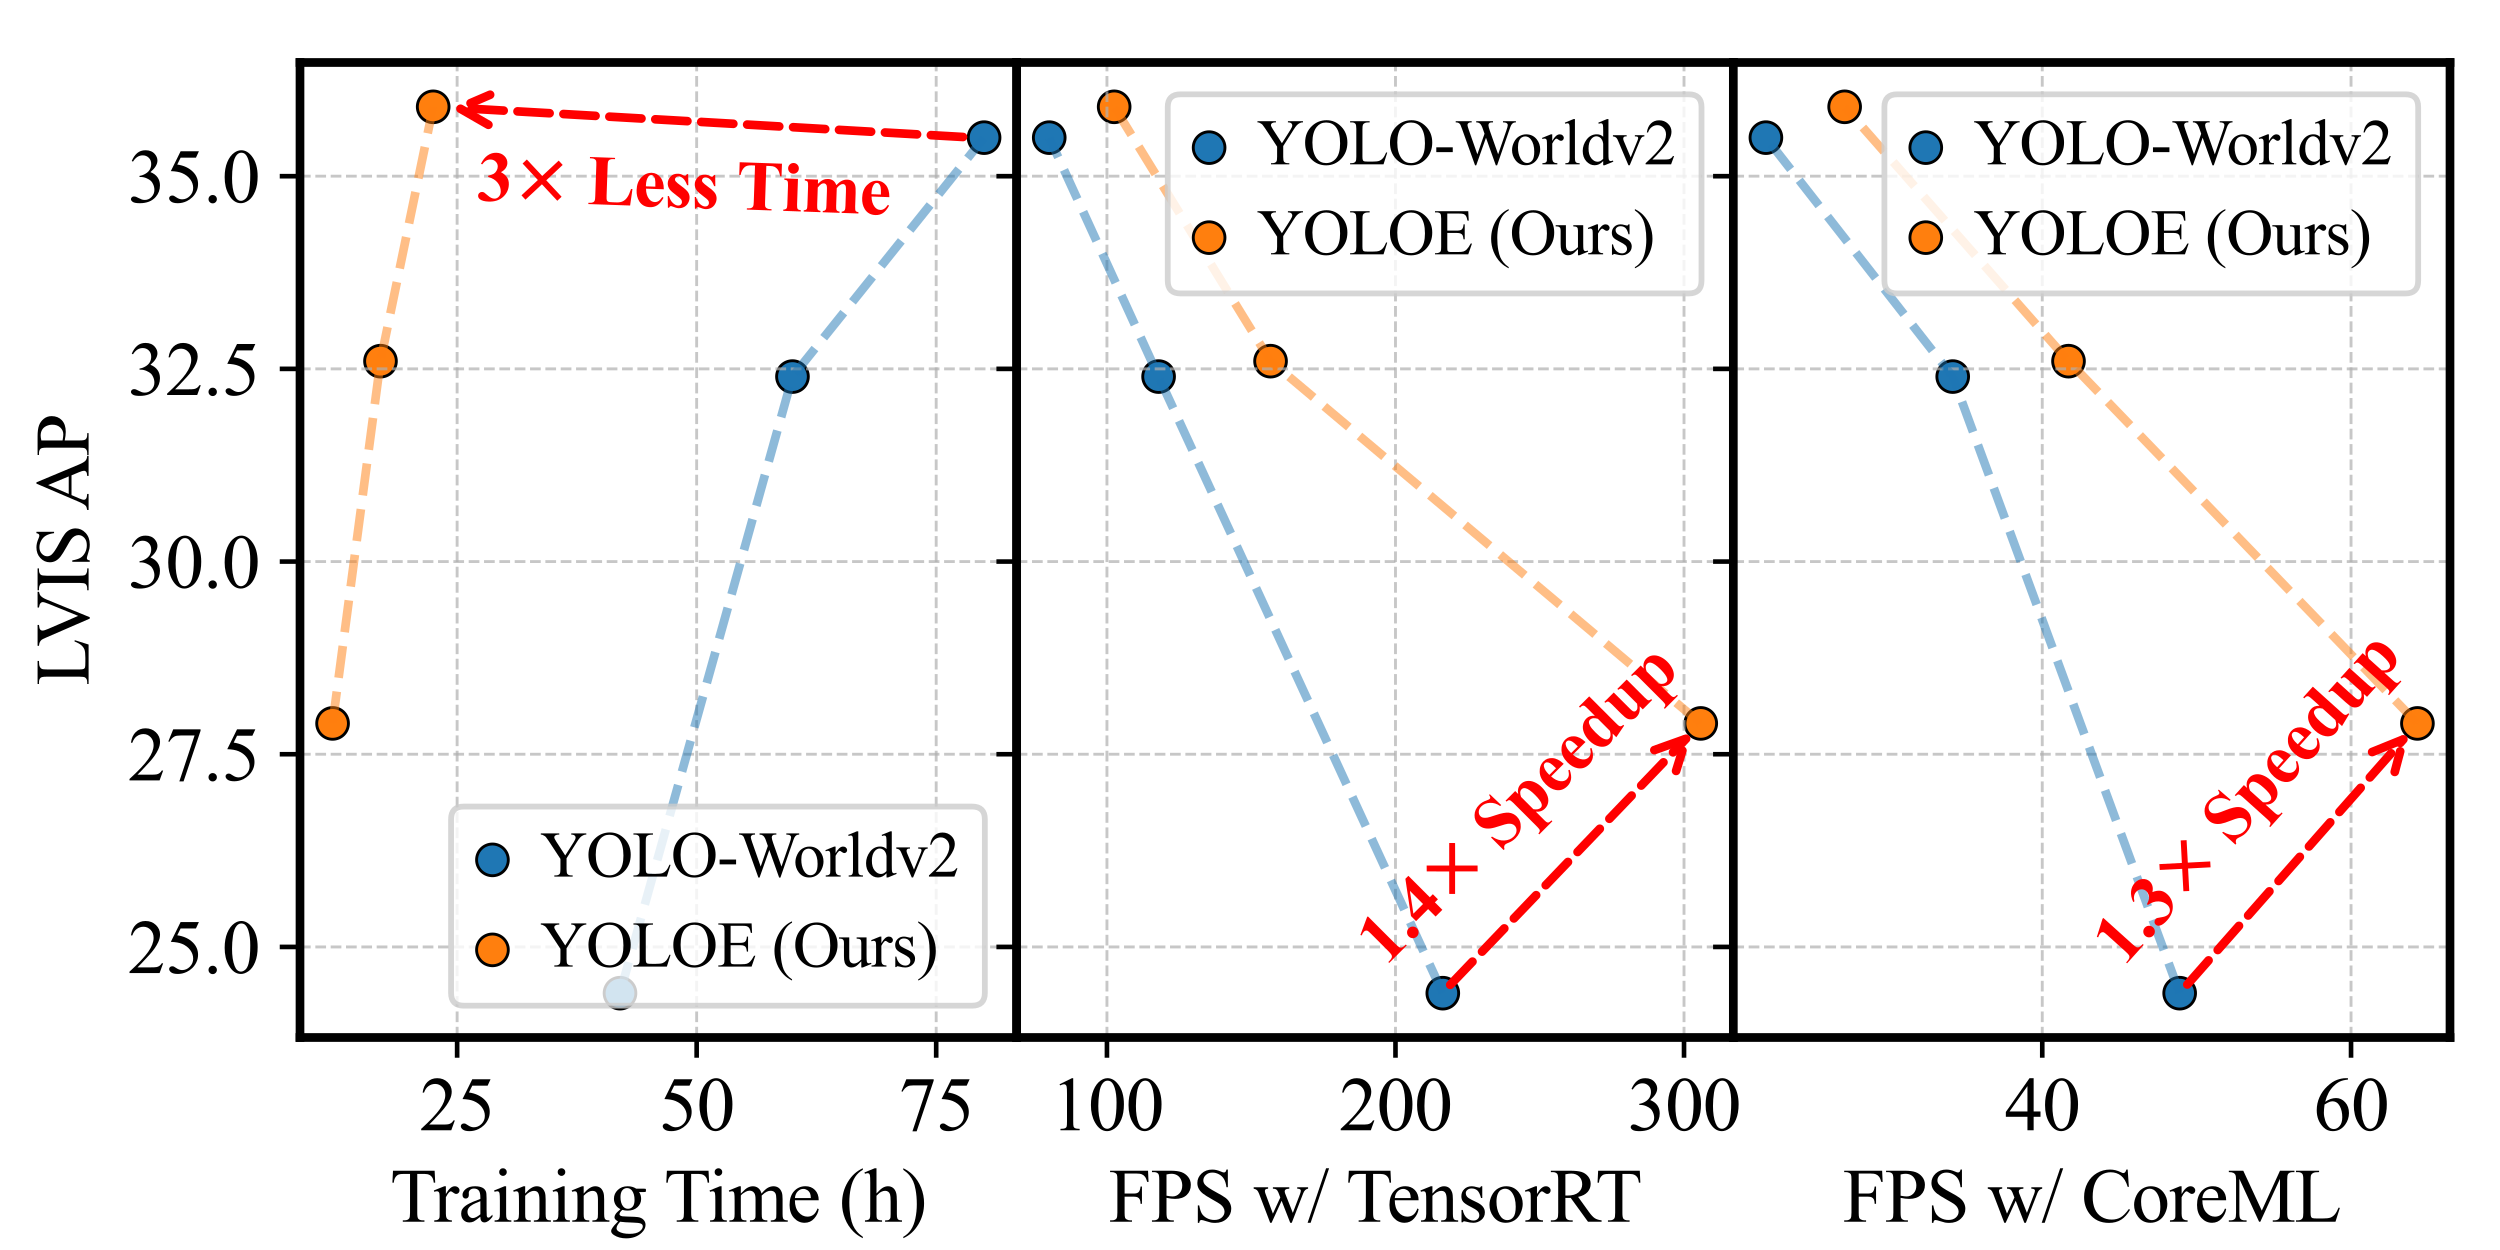 <?xml version="1.0" encoding="utf-8" standalone="no"?>
<!DOCTYPE svg PUBLIC "-//W3C//DTD SVG 1.1//EN"
  "http://www.w3.org/Graphics/SVG/1.1/DTD/svg11.dtd">
<svg xmlns:xlink="http://www.w3.org/1999/xlink" width="432pt" height="216pt" viewBox="0 0 432 216" xmlns="http://www.w3.org/2000/svg" version="1.1">
 <defs>
  <style type="text/css">*{stroke-linejoin: round; stroke-linecap: butt}</style>
 </defs>
 <g id="figure_1">
  <g id="patch_1">
   <path d="M 0 216 
L 432 216 
L 432 0 
L 0 0 
z
" style="fill: #ffffff"/>
  </g>
  <g id="axes_1">
   <g id="patch_2">
    <path d="M 51.84 179.28 
L 175.68 179.28 
L 175.68 10.8 
L 51.84 10.8 
z
" style="fill: #ffffff"/>
   </g>
   <g id="PathCollection_1">
    <path d="M 107.138 174.36 
C 107.864 174.36 108.56 174.072 109.074 173.558 
C 109.588 173.045 109.876 172.348 109.876 171.622 
C 109.876 170.896 109.588 170.199 109.074 169.685 
C 108.56 169.172 107.864 168.883 107.138 168.883 
C 106.411 168.883 105.715 169.172 105.201 169.685 
C 104.687 170.199 104.399 170.896 104.399 171.622 
C 104.399 172.348 104.687 173.045 105.201 173.558 
C 105.715 174.072 106.411 174.36 107.138 174.36 
z
" clip-path="url(#pf34c1ab278)" style="fill: #1f77b4; stroke: #000000; stroke-width: 0.5"/>
    <path d="M 136.939 67.812 
C 137.665 67.812 138.362 67.523 138.875 67.01 
C 139.389 66.496 139.677 65.799 139.677 65.073 
C 139.677 64.347 139.389 63.65 138.875 63.137 
C 138.362 62.623 137.665 62.335 136.939 62.335 
C 136.212 62.335 135.516 62.623 135.002 63.137 
C 134.489 63.65 134.2 64.347 134.2 65.073 
C 134.2 65.799 134.489 66.496 135.002 67.01 
C 135.516 67.523 136.212 67.812 136.939 67.812 
z
" clip-path="url(#pf34c1ab278)" style="fill: #1f77b4; stroke: #000000; stroke-width: 0.5"/>
    <path d="M 170.051 26.524 
C 170.777 26.524 171.474 26.236 171.987 25.722 
C 172.501 25.209 172.79 24.512 172.79 23.786 
C 172.79 23.059 172.501 22.363 171.987 21.849 
C 171.474 21.336 170.777 21.047 170.051 21.047 
C 169.325 21.047 168.628 21.336 168.114 21.849 
C 167.601 22.363 167.312 23.059 167.312 23.786 
C 167.312 24.512 167.601 25.209 168.114 25.722 
C 168.628 26.236 169.325 26.524 170.051 26.524 
z
" clip-path="url(#pf34c1ab278)" style="fill: #1f77b4; stroke: #000000; stroke-width: 0.5"/>
   </g>
   <g id="PathCollection_2">
    <path d="M 57.469 127.745 
C 58.195 127.745 58.892 127.457 59.406 126.943 
C 59.919 126.43 60.208 125.733 60.208 125.007 
C 60.208 124.281 59.919 123.584 59.406 123.07 
C 58.892 122.557 58.195 122.268 57.469 122.268 
C 56.743 122.268 56.046 122.557 55.533 123.07 
C 55.019 123.584 54.73 124.281 54.73 125.007 
C 54.73 125.733 55.019 126.43 55.533 126.943 
C 56.046 127.457 56.743 127.745 57.469 127.745 
z
" clip-path="url(#pf34c1ab278)" style="fill: #ff7f0e; stroke: #000000; stroke-width: 0.5"/>
    <path d="M 65.747 65.148 
C 66.473 65.148 67.17 64.86 67.684 64.346 
C 68.197 63.832 68.486 63.136 68.486 62.409 
C 68.486 61.683 68.197 60.987 67.684 60.473 
C 67.17 59.959 66.473 59.671 65.747 59.671 
C 65.021 59.671 64.324 59.959 63.811 60.473 
C 63.297 60.987 63.009 61.683 63.009 62.409 
C 63.009 63.136 63.297 63.832 63.811 64.346 
C 64.324 64.86 65.021 65.148 65.747 65.148 
z
" clip-path="url(#pf34c1ab278)" style="fill: #ff7f0e; stroke: #000000; stroke-width: 0.5"/>
    <path d="M 74.853 21.197 
C 75.579 21.197 76.276 20.908 76.79 20.395 
C 77.303 19.881 77.592 19.184 77.592 18.458 
C 77.592 17.732 77.303 17.035 76.79 16.522 
C 76.276 16.008 75.579 15.72 74.853 15.72 
C 74.127 15.72 73.43 16.008 72.917 16.522 
C 72.403 17.035 72.114 17.732 72.114 18.458 
C 72.114 19.184 72.403 19.881 72.917 20.395 
C 73.43 20.908 74.127 21.197 74.853 21.197 
z
" clip-path="url(#pf34c1ab278)" style="fill: #ff7f0e; stroke: #000000; stroke-width: 0.5"/>
   </g>
   <g id="matplotlib.axis_1">
    <g id="xtick_1">
     <g id="line2d_1">
      <path d="M 78.992 179.28 
L 78.992 10.8 
" clip-path="url(#pf34c1ab278)" style="fill: none; stroke-dasharray: 1.85,0.8; stroke-dashoffset: 0; stroke: #b0b0b0; stroke-opacity: 0.7; stroke-width: 0.5"/>
     </g>
     <g id="line2d_2">
      <defs>
       <path id="me48875a301" d="M 0 0 
L 0 3.5 
" style="stroke: #000000; stroke-width: 0.8"/>
      </defs>
      <g>
       <use xlink:href="#me48875a301" x="78.992" y="179.28" style="stroke: #000000; stroke-width: 0.8"/>
      </g>
     </g>
     <g id="text_1">
      <!-- 25 -->
      <g transform="translate(72.492 195.307) scale(0.13 -0.13)">
       <defs>
        <path id="TimesNewRomanPSMT-32" d="M 2934 816 
L 2638 0 
L 138 0 
L 138 116 
Q 1241 1122 1691 1759 
Q 2141 2397 2141 2925 
Q 2141 3328 1894 3587 
Q 1647 3847 1303 3847 
Q 991 3847 742 3664 
Q 494 3481 375 3128 
L 259 3128 
Q 338 3706 661 4015 
Q 984 4325 1469 4325 
Q 1984 4325 2329 3994 
Q 2675 3663 2675 3213 
Q 2675 2891 2525 2569 
Q 2294 2063 1775 1497 
Q 997 647 803 472 
L 1909 472 
Q 2247 472 2383 497 
Q 2519 522 2628 598 
Q 2738 675 2819 816 
L 2934 816 
z
" transform="scale(0.016)"/>
        <path id="TimesNewRomanPSMT-35" d="M 2778 4238 
L 2534 3706 
L 1259 3706 
L 981 3138 
Q 1809 3016 2294 2522 
Q 2709 2097 2709 1522 
Q 2709 1188 2573 903 
Q 2438 619 2231 419 
Q 2025 219 1772 97 
Q 1413 -75 1034 -75 
Q 653 -75 479 54 
Q 306 184 306 341 
Q 306 428 378 495 
Q 450 563 559 563 
Q 641 563 702 538 
Q 763 513 909 409 
Q 1144 247 1384 247 
Q 1750 247 2026 523 
Q 2303 800 2303 1197 
Q 2303 1581 2056 1914 
Q 1809 2247 1375 2428 
Q 1034 2569 447 2591 
L 1259 4238 
L 2778 4238 
z
" transform="scale(0.016)"/>
       </defs>
       <use xlink:href="#TimesNewRomanPSMT-32"/>
       <use xlink:href="#TimesNewRomanPSMT-35" x="50"/>
      </g>
     </g>
    </g>
    <g id="xtick_2">
     <g id="line2d_3">
      <path d="M 120.382 179.28 
L 120.382 10.8 
" clip-path="url(#pf34c1ab278)" style="fill: none; stroke-dasharray: 1.85,0.8; stroke-dashoffset: 0; stroke: #b0b0b0; stroke-opacity: 0.7; stroke-width: 0.5"/>
     </g>
     <g id="line2d_4">
      <g>
       <use xlink:href="#me48875a301" x="120.382" y="179.28" style="stroke: #000000; stroke-width: 0.8"/>
      </g>
     </g>
     <g id="text_2">
      <!-- 50 -->
      <g transform="translate(113.882 195.307) scale(0.13 -0.13)">
       <defs>
        <path id="TimesNewRomanPSMT-30" d="M 231 2094 
Q 231 2819 450 3342 
Q 669 3866 1031 4122 
Q 1313 4325 1613 4325 
Q 2100 4325 2488 3828 
Q 2972 3213 2972 2159 
Q 2972 1422 2759 906 
Q 2547 391 2217 158 
Q 1888 -75 1581 -75 
Q 975 -75 572 641 
Q 231 1244 231 2094 
z
M 844 2016 
Q 844 1141 1059 588 
Q 1238 122 1591 122 
Q 1759 122 1940 273 
Q 2122 425 2216 781 
Q 2359 1319 2359 2297 
Q 2359 3022 2209 3506 
Q 2097 3866 1919 4016 
Q 1791 4119 1609 4119 
Q 1397 4119 1231 3928 
Q 1006 3669 925 3112 
Q 844 2556 844 2016 
z
" transform="scale(0.016)"/>
       </defs>
       <use xlink:href="#TimesNewRomanPSMT-35"/>
       <use xlink:href="#TimesNewRomanPSMT-30" x="50"/>
      </g>
     </g>
    </g>
    <g id="xtick_3">
     <g id="line2d_5">
      <path d="M 161.773 179.28 
L 161.773 10.8 
" clip-path="url(#pf34c1ab278)" style="fill: none; stroke-dasharray: 1.85,0.8; stroke-dashoffset: 0; stroke: #b0b0b0; stroke-opacity: 0.7; stroke-width: 0.5"/>
     </g>
     <g id="line2d_6">
      <g>
       <use xlink:href="#me48875a301" x="161.773" y="179.28" style="stroke: #000000; stroke-width: 0.8"/>
      </g>
     </g>
     <g id="text_3">
      <!-- 75 -->
      <g transform="translate(155.273 195.307) scale(0.13 -0.13)">
       <defs>
        <path id="TimesNewRomanPSMT-37" d="M 644 4238 
L 2916 4238 
L 2916 4119 
L 1503 -88 
L 1153 -88 
L 2419 3728 
L 1253 3728 
Q 900 3728 750 3644 
Q 488 3500 328 3200 
L 238 3234 
L 644 4238 
z
" transform="scale(0.016)"/>
       </defs>
       <use xlink:href="#TimesNewRomanPSMT-37"/>
       <use xlink:href="#TimesNewRomanPSMT-35" x="50"/>
      </g>
     </g>
    </g>
    <g id="text_4">
     <!-- Training Time (h) -->
     <g transform="translate(67.402 211.115) scale(0.13 -0.13)">
      <defs>
       <path id="TimesNewRomanPSMT-54" d="M 3703 4238 
L 3750 3244 
L 3631 3244 
Q 3597 3506 3538 3619 
Q 3441 3800 3280 3886 
Q 3119 3972 2856 3972 
L 2259 3972 
L 2259 734 
Q 2259 344 2344 247 
Q 2463 116 2709 116 
L 2856 116 
L 2856 0 
L 1059 0 
L 1059 116 
L 1209 116 
Q 1478 116 1591 278 
Q 1659 378 1659 734 
L 1659 3972 
L 1150 3972 
Q 853 3972 728 3928 
Q 566 3869 450 3700 
Q 334 3531 313 3244 
L 194 3244 
L 244 4238 
L 3703 4238 
z
" transform="scale(0.016)"/>
       <path id="TimesNewRomanPSMT-72" d="M 1038 2947 
L 1038 2303 
Q 1397 2947 1775 2947 
Q 1947 2947 2059 2842 
Q 2172 2738 2172 2600 
Q 2172 2478 2090 2393 
Q 2009 2309 1897 2309 
Q 1788 2309 1652 2417 
Q 1516 2525 1450 2525 
Q 1394 2525 1328 2463 
Q 1188 2334 1038 2041 
L 1038 669 
Q 1038 431 1097 309 
Q 1138 225 1241 169 
Q 1344 113 1538 113 
L 1538 0 
L 72 0 
L 72 113 
Q 291 113 397 181 
Q 475 231 506 341 
Q 522 394 522 644 
L 522 1753 
Q 522 2253 501 2348 
Q 481 2444 426 2487 
Q 372 2531 291 2531 
Q 194 2531 72 2484 
L 41 2597 
L 906 2947 
L 1038 2947 
z
" transform="scale(0.016)"/>
       <path id="TimesNewRomanPSMT-61" d="M 1822 413 
Q 1381 72 1269 19 
Q 1100 -59 909 -59 
Q 613 -59 420 144 
Q 228 347 228 678 
Q 228 888 322 1041 
Q 450 1253 767 1440 
Q 1084 1628 1822 1897 
L 1822 2009 
Q 1822 2438 1686 2597 
Q 1550 2756 1291 2756 
Q 1094 2756 978 2650 
Q 859 2544 859 2406 
L 866 2225 
Q 866 2081 792 2003 
Q 719 1925 600 1925 
Q 484 1925 411 2006 
Q 338 2088 338 2228 
Q 338 2497 613 2722 
Q 888 2947 1384 2947 
Q 1766 2947 2009 2819 
Q 2194 2722 2281 2516 
Q 2338 2381 2338 1966 
L 2338 994 
Q 2338 584 2353 492 
Q 2369 400 2405 369 
Q 2441 338 2488 338 
Q 2538 338 2575 359 
Q 2641 400 2828 588 
L 2828 413 
Q 2478 -56 2159 -56 
Q 2006 -56 1915 50 
Q 1825 156 1822 413 
z
M 1822 616 
L 1822 1706 
Q 1350 1519 1213 1441 
Q 966 1303 859 1153 
Q 753 1003 753 825 
Q 753 600 887 451 
Q 1022 303 1197 303 
Q 1434 303 1822 616 
z
" transform="scale(0.016)"/>
       <path id="TimesNewRomanPSMT-69" d="M 928 4444 
Q 1059 4444 1151 4351 
Q 1244 4259 1244 4128 
Q 1244 3997 1151 3903 
Q 1059 3809 928 3809 
Q 797 3809 703 3903 
Q 609 3997 609 4128 
Q 609 4259 701 4351 
Q 794 4444 928 4444 
z
M 1188 2947 
L 1188 647 
Q 1188 378 1227 289 
Q 1266 200 1342 156 
Q 1419 113 1622 113 
L 1622 0 
L 231 0 
L 231 113 
Q 441 113 512 153 
Q 584 194 626 287 
Q 669 381 669 647 
L 669 1750 
Q 669 2216 641 2353 
Q 619 2453 572 2492 
Q 525 2531 444 2531 
Q 356 2531 231 2484 
L 188 2597 
L 1050 2947 
L 1188 2947 
z
" transform="scale(0.016)"/>
       <path id="TimesNewRomanPSMT-6e" d="M 1034 2341 
Q 1538 2947 1994 2947 
Q 2228 2947 2397 2830 
Q 2566 2713 2666 2444 
Q 2734 2256 2734 1869 
L 2734 647 
Q 2734 375 2778 278 
Q 2813 200 2889 156 
Q 2966 113 3172 113 
L 3172 0 
L 1756 0 
L 1756 113 
L 1816 113 
Q 2016 113 2095 173 
Q 2175 234 2206 353 
Q 2219 400 2219 647 
L 2219 1819 
Q 2219 2209 2117 2386 
Q 2016 2563 1775 2563 
Q 1403 2563 1034 2156 
L 1034 647 
Q 1034 356 1069 288 
Q 1113 197 1189 155 
Q 1266 113 1500 113 
L 1500 0 
L 84 0 
L 84 113 
L 147 113 
Q 366 113 442 223 
Q 519 334 519 647 
L 519 1709 
Q 519 2225 495 2337 
Q 472 2450 423 2490 
Q 375 2531 294 2531 
Q 206 2531 84 2484 
L 38 2597 
L 900 2947 
L 1034 2947 
L 1034 2341 
z
" transform="scale(0.016)"/>
       <path id="TimesNewRomanPSMT-67" d="M 966 1044 
Q 703 1172 562 1401 
Q 422 1631 422 1909 
Q 422 2334 742 2640 
Q 1063 2947 1563 2947 
Q 1972 2947 2272 2747 
L 2878 2747 
Q 3013 2747 3034 2739 
Q 3056 2731 3066 2713 
Q 3084 2684 3084 2613 
Q 3084 2531 3069 2500 
Q 3059 2484 3036 2475 
Q 3013 2466 2878 2466 
L 2506 2466 
Q 2681 2241 2681 1891 
Q 2681 1491 2375 1206 
Q 2069 922 1553 922 
Q 1341 922 1119 984 
Q 981 866 932 777 
Q 884 688 884 625 
Q 884 572 936 522 
Q 988 472 1138 450 
Q 1225 438 1575 428 
Q 2219 413 2409 384 
Q 2700 344 2873 169 
Q 3047 -6 3047 -263 
Q 3047 -616 2716 -925 
Q 2228 -1381 1444 -1381 
Q 841 -1381 425 -1109 
Q 191 -953 191 -784 
Q 191 -709 225 -634 
Q 278 -519 444 -313 
Q 466 -284 763 25 
Q 600 122 533 198 
Q 466 275 466 372 
Q 466 481 555 628 
Q 644 775 966 1044 
z
M 1509 2797 
Q 1278 2797 1122 2612 
Q 966 2428 966 2047 
Q 966 1553 1178 1281 
Q 1341 1075 1591 1075 
Q 1828 1075 1981 1253 
Q 2134 1431 2134 1813 
Q 2134 2309 1919 2591 
Q 1759 2797 1509 2797 
z
M 934 0 
Q 788 -159 713 -296 
Q 638 -434 638 -550 
Q 638 -700 819 -813 
Q 1131 -1006 1722 -1006 
Q 2284 -1006 2551 -807 
Q 2819 -609 2819 -384 
Q 2819 -222 2659 -153 
Q 2497 -84 2016 -72 
Q 1313 -53 934 0 
z
" transform="scale(0.016)"/>
       <path id="TimesNewRomanPSMT-20" transform="scale(0.016)"/>
       <path id="TimesNewRomanPSMT-6d" d="M 1050 2338 
Q 1363 2650 1419 2697 
Q 1559 2816 1721 2881 
Q 1884 2947 2044 2947 
Q 2313 2947 2506 2790 
Q 2700 2634 2766 2338 
Q 3088 2713 3309 2830 
Q 3531 2947 3766 2947 
Q 3994 2947 4170 2830 
Q 4347 2713 4450 2447 
Q 4519 2266 4519 1878 
L 4519 647 
Q 4519 378 4559 278 
Q 4591 209 4675 161 
Q 4759 113 4950 113 
L 4950 0 
L 3538 0 
L 3538 113 
L 3597 113 
Q 3781 113 3884 184 
Q 3956 234 3988 344 
Q 4000 397 4000 647 
L 4000 1878 
Q 4000 2228 3916 2372 
Q 3794 2572 3525 2572 
Q 3359 2572 3192 2489 
Q 3025 2406 2788 2181 
L 2781 2147 
L 2788 2013 
L 2788 647 
Q 2788 353 2820 281 
Q 2853 209 2943 161 
Q 3034 113 3253 113 
L 3253 0 
L 1806 0 
L 1806 113 
Q 2044 113 2133 169 
Q 2222 225 2256 338 
Q 2272 391 2272 647 
L 2272 1878 
Q 2272 2228 2169 2381 
Q 2031 2581 1784 2581 
Q 1616 2581 1450 2491 
Q 1191 2353 1050 2181 
L 1050 647 
Q 1050 366 1089 281 
Q 1128 197 1204 155 
Q 1281 113 1516 113 
L 1516 0 
L 100 0 
L 100 113 
Q 297 113 375 155 
Q 453 197 493 289 
Q 534 381 534 647 
L 534 1741 
Q 534 2213 506 2350 
Q 484 2453 437 2492 
Q 391 2531 309 2531 
Q 222 2531 100 2484 
L 53 2597 
L 916 2947 
L 1050 2947 
L 1050 2338 
z
" transform="scale(0.016)"/>
       <path id="TimesNewRomanPSMT-65" d="M 681 1784 
Q 678 1147 991 784 
Q 1303 422 1725 422 
Q 2006 422 2214 576 
Q 2422 731 2563 1106 
L 2659 1044 
Q 2594 616 2278 264 
Q 1963 -88 1488 -88 
Q 972 -88 605 314 
Q 238 716 238 1394 
Q 238 2128 614 2539 
Q 991 2950 1559 2950 
Q 2041 2950 2350 2633 
Q 2659 2316 2659 1784 
L 681 1784 
z
M 681 1966 
L 2006 1966 
Q 1991 2241 1941 2353 
Q 1863 2528 1708 2628 
Q 1553 2728 1384 2728 
Q 1125 2728 920 2526 
Q 716 2325 681 1966 
z
" transform="scale(0.016)"/>
       <path id="TimesNewRomanPSMT-28" d="M 1988 -1253 
L 1988 -1369 
Q 1516 -1131 1200 -813 
Q 750 -359 506 256 
Q 263 872 263 1534 
Q 263 2503 741 3301 
Q 1219 4100 1988 4444 
L 1988 4313 
Q 1603 4100 1356 3731 
Q 1109 3363 987 2797 
Q 866 2231 866 1616 
Q 866 947 969 400 
Q 1050 -31 1165 -292 
Q 1281 -553 1476 -793 
Q 1672 -1034 1988 -1253 
z
" transform="scale(0.016)"/>
       <path id="TimesNewRomanPSMT-68" d="M 1041 4444 
L 1041 2350 
Q 1388 2731 1591 2839 
Q 1794 2947 1997 2947 
Q 2241 2947 2416 2812 
Q 2591 2678 2675 2391 
Q 2734 2191 2734 1659 
L 2734 647 
Q 2734 375 2778 275 
Q 2809 200 2884 156 
Q 2959 113 3159 113 
L 3159 0 
L 1753 0 
L 1753 113 
L 1819 113 
Q 2019 113 2097 173 
Q 2175 234 2206 353 
Q 2216 403 2216 647 
L 2216 1659 
Q 2216 2128 2167 2275 
Q 2119 2422 2012 2495 
Q 1906 2569 1756 2569 
Q 1603 2569 1437 2487 
Q 1272 2406 1041 2159 
L 1041 647 
Q 1041 353 1073 281 
Q 1106 209 1195 161 
Q 1284 113 1503 113 
L 1503 0 
L 84 0 
L 84 113 
Q 275 113 384 172 
Q 447 203 484 290 
Q 522 378 522 647 
L 522 3238 
Q 522 3728 498 3840 
Q 475 3953 426 3993 
Q 378 4034 297 4034 
Q 231 4034 84 3984 
L 41 4094 
L 897 4444 
L 1041 4444 
z
" transform="scale(0.016)"/>
       <path id="TimesNewRomanPSMT-29" d="M 144 4313 
L 144 4444 
Q 619 4209 934 3891 
Q 1381 3434 1625 2820 
Q 1869 2206 1869 1541 
Q 1869 572 1392 -226 
Q 916 -1025 144 -1369 
L 144 -1253 
Q 528 -1038 776 -670 
Q 1025 -303 1145 264 
Q 1266 831 1266 1447 
Q 1266 2113 1163 2663 
Q 1084 3094 967 3353 
Q 850 3613 656 3853 
Q 463 4094 144 4313 
z
" transform="scale(0.016)"/>
      </defs>
      <use xlink:href="#TimesNewRomanPSMT-54"/>
      <use xlink:href="#TimesNewRomanPSMT-72" x="57.584"/>
      <use xlink:href="#TimesNewRomanPSMT-61" x="90.885"/>
      <use xlink:href="#TimesNewRomanPSMT-69" x="135.27"/>
      <use xlink:href="#TimesNewRomanPSMT-6e" x="163.053"/>
      <use xlink:href="#TimesNewRomanPSMT-69" x="213.053"/>
      <use xlink:href="#TimesNewRomanPSMT-6e" x="240.836"/>
      <use xlink:href="#TimesNewRomanPSMT-67" x="290.836"/>
      <use xlink:href="#TimesNewRomanPSMT-20" x="340.836"/>
      <use xlink:href="#TimesNewRomanPSMT-54" x="364.086"/>
      <use xlink:href="#TimesNewRomanPSMT-69" x="421.67"/>
      <use xlink:href="#TimesNewRomanPSMT-6d" x="449.453"/>
      <use xlink:href="#TimesNewRomanPSMT-65" x="527.236"/>
      <use xlink:href="#TimesNewRomanPSMT-20" x="571.621"/>
      <use xlink:href="#TimesNewRomanPSMT-28" x="596.621"/>
      <use xlink:href="#TimesNewRomanPSMT-68" x="629.922"/>
      <use xlink:href="#TimesNewRomanPSMT-29" x="679.922"/>
     </g>
    </g>
   </g>
   <g id="matplotlib.axis_2">
    <g id="ytick_1">
     <g id="line2d_7">
      <path d="M 51.84 163.631 
L 175.68 163.631 
" clip-path="url(#pf34c1ab278)" style="fill: none; stroke-dasharray: 1.85,0.8; stroke-dashoffset: 0; stroke: #b0b0b0; stroke-opacity: 0.7; stroke-width: 0.5"/>
     </g>
     <g id="line2d_8">
      <defs>
       <path id="m40106cce0d" d="M 0 0 
L -3.5 0 
" style="stroke: #000000; stroke-width: 0.8"/>
      </defs>
      <g>
       <use xlink:href="#m40106cce0d" x="51.84" y="163.631" style="stroke: #000000; stroke-width: 0.8"/>
      </g>
     </g>
     <g id="text_5">
      <!-- 25.0 -->
      <g transform="translate(22.09 168.144) scale(0.13 -0.13)">
       <defs>
        <path id="TimesNewRomanPSMT-2e" d="M 800 606 
Q 947 606 1047 504 
Q 1147 403 1147 259 
Q 1147 116 1045 14 
Q 944 -88 800 -88 
Q 656 -88 554 14 
Q 453 116 453 259 
Q 453 406 554 506 
Q 656 606 800 606 
z
" transform="scale(0.016)"/>
       </defs>
       <use xlink:href="#TimesNewRomanPSMT-32"/>
       <use xlink:href="#TimesNewRomanPSMT-35" x="50"/>
       <use xlink:href="#TimesNewRomanPSMT-2e" x="100"/>
       <use xlink:href="#TimesNewRomanPSMT-30" x="125"/>
      </g>
     </g>
    </g>
    <g id="ytick_2">
     <g id="line2d_9">
      <path d="M 51.84 130.334 
L 175.68 130.334 
" clip-path="url(#pf34c1ab278)" style="fill: none; stroke-dasharray: 1.85,0.8; stroke-dashoffset: 0; stroke: #b0b0b0; stroke-opacity: 0.7; stroke-width: 0.5"/>
     </g>
     <g id="line2d_10">
      <g>
       <use xlink:href="#m40106cce0d" x="51.84" y="130.334" style="stroke: #000000; stroke-width: 0.8"/>
      </g>
     </g>
     <g id="text_6">
      <!-- 27.5 -->
      <g transform="translate(22.09 134.848) scale(0.13 -0.13)">
       <use xlink:href="#TimesNewRomanPSMT-32"/>
       <use xlink:href="#TimesNewRomanPSMT-37" x="50"/>
       <use xlink:href="#TimesNewRomanPSMT-2e" x="100"/>
       <use xlink:href="#TimesNewRomanPSMT-35" x="125"/>
      </g>
     </g>
    </g>
    <g id="ytick_3">
     <g id="line2d_11">
      <path d="M 51.84 97.038 
L 175.68 97.038 
" clip-path="url(#pf34c1ab278)" style="fill: none; stroke-dasharray: 1.85,0.8; stroke-dashoffset: 0; stroke: #b0b0b0; stroke-opacity: 0.7; stroke-width: 0.5"/>
     </g>
     <g id="line2d_12">
      <g>
       <use xlink:href="#m40106cce0d" x="51.84" y="97.038" style="stroke: #000000; stroke-width: 0.8"/>
      </g>
     </g>
     <g id="text_7">
      <!-- 30.0 -->
      <g transform="translate(22.09 101.551) scale(0.13 -0.13)">
       <defs>
        <path id="TimesNewRomanPSMT-33" d="M 325 3431 
Q 506 3859 782 4092 
Q 1059 4325 1472 4325 
Q 1981 4325 2253 3994 
Q 2459 3747 2459 3466 
Q 2459 3003 1878 2509 
Q 2269 2356 2469 2072 
Q 2669 1788 2669 1403 
Q 2669 853 2319 450 
Q 1863 -75 997 -75 
Q 569 -75 414 31 
Q 259 138 259 259 
Q 259 350 332 419 
Q 406 488 509 488 
Q 588 488 669 463 
Q 722 447 909 348 
Q 1097 250 1169 231 
Q 1284 197 1416 197 
Q 1734 197 1970 444 
Q 2206 691 2206 1028 
Q 2206 1275 2097 1509 
Q 2016 1684 1919 1775 
Q 1784 1900 1550 2001 
Q 1316 2103 1072 2103 
L 972 2103 
L 972 2197 
Q 1219 2228 1467 2375 
Q 1716 2522 1828 2728 
Q 1941 2934 1941 3181 
Q 1941 3503 1739 3701 
Q 1538 3900 1238 3900 
Q 753 3900 428 3381 
L 325 3431 
z
" transform="scale(0.016)"/>
       </defs>
       <use xlink:href="#TimesNewRomanPSMT-33"/>
       <use xlink:href="#TimesNewRomanPSMT-30" x="50"/>
       <use xlink:href="#TimesNewRomanPSMT-2e" x="100"/>
       <use xlink:href="#TimesNewRomanPSMT-30" x="125"/>
      </g>
     </g>
    </g>
    <g id="ytick_4">
     <g id="line2d_13">
      <path d="M 51.84 63.741 
L 175.68 63.741 
" clip-path="url(#pf34c1ab278)" style="fill: none; stroke-dasharray: 1.85,0.8; stroke-dashoffset: 0; stroke: #b0b0b0; stroke-opacity: 0.7; stroke-width: 0.5"/>
     </g>
     <g id="line2d_14">
      <g>
       <use xlink:href="#m40106cce0d" x="51.84" y="63.741" style="stroke: #000000; stroke-width: 0.8"/>
      </g>
     </g>
     <g id="text_8">
      <!-- 32.5 -->
      <g transform="translate(22.09 68.255) scale(0.13 -0.13)">
       <use xlink:href="#TimesNewRomanPSMT-33"/>
       <use xlink:href="#TimesNewRomanPSMT-32" x="50"/>
       <use xlink:href="#TimesNewRomanPSMT-2e" x="100"/>
       <use xlink:href="#TimesNewRomanPSMT-35" x="125"/>
      </g>
     </g>
    </g>
    <g id="ytick_5">
     <g id="line2d_15">
      <path d="M 51.84 30.445 
L 175.68 30.445 
" clip-path="url(#pf34c1ab278)" style="fill: none; stroke-dasharray: 1.85,0.8; stroke-dashoffset: 0; stroke: #b0b0b0; stroke-opacity: 0.7; stroke-width: 0.5"/>
     </g>
     <g id="line2d_16">
      <g>
       <use xlink:href="#m40106cce0d" x="51.84" y="30.445" style="stroke: #000000; stroke-width: 0.8"/>
      </g>
     </g>
     <g id="text_9">
      <!-- 35.0 -->
      <g transform="translate(22.09 34.958) scale(0.13 -0.13)">
       <use xlink:href="#TimesNewRomanPSMT-33"/>
       <use xlink:href="#TimesNewRomanPSMT-35" x="50"/>
       <use xlink:href="#TimesNewRomanPSMT-2e" x="100"/>
       <use xlink:href="#TimesNewRomanPSMT-30" x="125"/>
      </g>
     </g>
    </g>
    <g id="text_10">
     <!-- LVIS AP -->
     <g transform="translate(15.309 118.466) rotate(-90) scale(0.13 -0.13)">
      <defs>
       <path id="TimesNewRomanPSMT-4c" d="M 3669 1172 
L 3772 1150 
L 3409 0 
L 128 0 
L 128 116 
L 288 116 
Q 556 116 672 291 
Q 738 391 738 753 
L 738 3488 
Q 738 3884 650 3984 
Q 528 4122 288 4122 
L 128 4122 
L 128 4238 
L 2047 4238 
L 2047 4122 
Q 1709 4125 1573 4059 
Q 1438 3994 1388 3894 
Q 1338 3794 1338 3416 
L 1338 753 
Q 1338 494 1388 397 
Q 1425 331 1503 300 
Q 1581 269 1991 269 
L 2300 269 
Q 2788 269 2984 341 
Q 3181 413 3343 595 
Q 3506 778 3669 1172 
z
" transform="scale(0.016)"/>
       <path id="TimesNewRomanPSMT-56" d="M 4544 4238 
L 4544 4122 
Q 4319 4081 4203 3978 
Q 4038 3825 3909 3509 
L 2431 -97 
L 2316 -97 
L 728 3556 
Q 606 3838 556 3900 
Q 478 3997 364 4051 
Q 250 4106 56 4122 
L 56 4238 
L 1788 4238 
L 1788 4122 
Q 1494 4094 1406 4022 
Q 1319 3950 1319 3838 
Q 1319 3681 1463 3350 
L 2541 866 
L 3541 3319 
Q 3688 3681 3688 3822 
Q 3688 3913 3597 3995 
Q 3506 4078 3291 4113 
Q 3275 4116 3238 4122 
L 3238 4238 
L 4544 4238 
z
" transform="scale(0.016)"/>
       <path id="TimesNewRomanPSMT-49" d="M 1975 116 
L 1975 0 
L 159 0 
L 159 116 
L 309 116 
Q 572 116 691 269 
Q 766 369 766 750 
L 766 3488 
Q 766 3809 725 3913 
Q 694 3991 597 4047 
Q 459 4122 309 4122 
L 159 4122 
L 159 4238 
L 1975 4238 
L 1975 4122 
L 1822 4122 
Q 1563 4122 1444 3969 
Q 1366 3869 1366 3488 
L 1366 750 
Q 1366 428 1406 325 
Q 1438 247 1538 191 
Q 1672 116 1822 116 
L 1975 116 
z
" transform="scale(0.016)"/>
       <path id="TimesNewRomanPSMT-53" d="M 2934 4334 
L 2934 2869 
L 2819 2869 
Q 2763 3291 2617 3541 
Q 2472 3791 2203 3937 
Q 1934 4084 1647 4084 
Q 1322 4084 1109 3886 
Q 897 3688 897 3434 
Q 897 3241 1031 3081 
Q 1225 2847 1953 2456 
Q 2547 2138 2764 1967 
Q 2981 1797 3098 1565 
Q 3216 1334 3216 1081 
Q 3216 600 2842 251 
Q 2469 -97 1881 -97 
Q 1697 -97 1534 -69 
Q 1438 -53 1133 45 
Q 828 144 747 144 
Q 669 144 623 97 
Q 578 50 556 -97 
L 441 -97 
L 441 1356 
L 556 1356 
Q 638 900 775 673 
Q 913 447 1195 297 
Q 1478 147 1816 147 
Q 2206 147 2432 353 
Q 2659 559 2659 841 
Q 2659 997 2573 1156 
Q 2488 1316 2306 1453 
Q 2184 1547 1640 1851 
Q 1097 2156 867 2337 
Q 638 2519 519 2737 
Q 400 2956 400 3219 
Q 400 3675 750 4004 
Q 1100 4334 1641 4334 
Q 1978 4334 2356 4169 
Q 2531 4091 2603 4091 
Q 2684 4091 2736 4139 
Q 2788 4188 2819 4334 
L 2934 4334 
z
" transform="scale(0.016)"/>
       <path id="TimesNewRomanPSMT-41" d="M 2928 1419 
L 1288 1419 
L 1000 750 
Q 894 503 894 381 
Q 894 284 986 211 
Q 1078 138 1384 116 
L 1384 0 
L 50 0 
L 50 116 
Q 316 163 394 238 
Q 553 388 747 847 
L 2238 4334 
L 2347 4334 
L 3822 809 
Q 4000 384 4145 257 
Q 4291 131 4550 116 
L 4550 0 
L 2878 0 
L 2878 116 
Q 3131 128 3220 200 
Q 3309 272 3309 375 
Q 3309 513 3184 809 
L 2928 1419 
z
M 2841 1650 
L 2122 3363 
L 1384 1650 
L 2841 1650 
z
" transform="scale(0.016)"/>
       <path id="TimesNewRomanPSMT-50" d="M 1313 1984 
L 1313 750 
Q 1313 350 1400 253 
Q 1519 116 1759 116 
L 1922 116 
L 1922 0 
L 106 0 
L 106 116 
L 266 116 
Q 534 116 650 291 
Q 713 388 713 750 
L 713 3488 
Q 713 3888 628 3984 
Q 506 4122 266 4122 
L 106 4122 
L 106 4238 
L 1659 4238 
Q 2228 4238 2556 4120 
Q 2884 4003 3109 3725 
Q 3334 3447 3334 3066 
Q 3334 2547 2992 2222 
Q 2650 1897 2025 1897 
Q 1872 1897 1694 1919 
Q 1516 1941 1313 1984 
z
M 1313 2163 
Q 1478 2131 1606 2115 
Q 1734 2100 1825 2100 
Q 2150 2100 2386 2351 
Q 2622 2603 2622 3003 
Q 2622 3278 2509 3514 
Q 2397 3750 2190 3867 
Q 1984 3984 1722 3984 
Q 1563 3984 1313 3925 
L 1313 2163 
z
" transform="scale(0.016)"/>
      </defs>
      <use xlink:href="#TimesNewRomanPSMT-4c"/>
      <use xlink:href="#TimesNewRomanPSMT-56" x="51.959"/>
      <use xlink:href="#TimesNewRomanPSMT-49" x="124.176"/>
      <use xlink:href="#TimesNewRomanPSMT-53" x="157.477"/>
      <use xlink:href="#TimesNewRomanPSMT-20" x="213.092"/>
      <use xlink:href="#TimesNewRomanPSMT-41" x="232.592"/>
      <use xlink:href="#TimesNewRomanPSMT-50" x="304.809"/>
     </g>
    </g>
   </g>
   <g id="line2d_17">
    <path d="M 107.138 171.622 
L 136.939 65.073 
L 170.051 23.786 
" clip-path="url(#pf34c1ab278)" style="fill: none; stroke-dasharray: 5.55,2.4; stroke-dashoffset: 0; stroke: #1f77b4; stroke-opacity: 0.5; stroke-width: 1.5"/>
   </g>
   <g id="line2d_18">
    <path d="M 57.469 125.007 
L 65.747 62.409 
L 74.853 18.458 
" clip-path="url(#pf34c1ab278)" style="fill: none; stroke-dasharray: 5.55,2.4; stroke-dashoffset: 0; stroke: #ff7f0e; stroke-opacity: 0.5; stroke-width: 1.5"/>
   </g>
   <g id="patch_3">
    <path d="M 51.84 179.28 
L 51.84 10.8 
" style="fill: none; stroke: #000000; stroke-width: 1.5; stroke-linejoin: miter; stroke-linecap: square"/>
   </g>
   <g id="patch_4">
    <path d="M 175.68 179.28 
L 175.68 10.8 
" style="fill: none; stroke: #000000; stroke-width: 1.5; stroke-linejoin: miter; stroke-linecap: square"/>
   </g>
   <g id="patch_5">
    <path d="M 51.84 179.28 
L 175.68 179.28 
" style="fill: none; stroke: #000000; stroke-width: 1.5; stroke-linejoin: miter; stroke-linecap: square"/>
   </g>
   <g id="patch_6">
    <path d="M 51.84 10.8 
L 175.68 10.8 
" style="fill: none; stroke: #000000; stroke-width: 1.5; stroke-linejoin: miter; stroke-linecap: square"/>
   </g>
   <g id="patch_7">
    <path d="M 166.401 23.671 
Q 122.039 21.122 79.351 18.669 
" style="fill: none; stroke-dasharray: 5.55,2.4; stroke-dashoffset: 0; stroke: #ff0000; stroke-width: 1.5; stroke-linecap: round"/>
    <path d="M 84.394 21.563 
L 79.351 18.669 
L 84.692 16.372 
" style="fill: none; stroke-dasharray: 5.55,2.4; stroke-dashoffset: 0; stroke: #ff0000; stroke-width: 1.5; stroke-linecap: round"/>
   </g>
   <g id="text_11">
    <!-- 3$\times$ Less Time -->
    <g style="fill: #ff0000" transform="translate(82.393 34.614) rotate(-358) scale(0.12 -0.12)">
     <defs>
      <path id="TimesNewRomanPS-BoldMT-33" d="M 947 2125 
L 947 2234 
Q 1303 2338 1440 2427 
Q 1578 2516 1678 2698 
Q 1778 2881 1778 3069 
Q 1778 3328 1589 3514 
Q 1400 3700 1119 3700 
Q 681 3700 375 3238 
L 259 3278 
Q 484 3800 836 4062 
Q 1188 4325 1619 4325 
Q 2059 4325 2345 4056 
Q 2631 3788 2631 3428 
Q 2631 3194 2498 2976 
Q 2366 2759 2081 2594 
Q 2447 2416 2639 2155 
Q 2831 1894 2831 1500 
Q 2831 838 2351 373 
Q 1872 -91 1066 -91 
Q 528 -91 281 88 
Q 103 213 103 409 
Q 103 553 206 654 
Q 309 756 444 756 
Q 547 756 638 713 
Q 688 688 992 439 
Q 1297 191 1563 191 
Q 1794 191 1959 373 
Q 2125 556 2125 838 
Q 2125 1266 1825 1627 
Q 1525 1988 947 2125 
z
" transform="scale(0.016)"/>
      <path id="DejaVuSans-d7" d="M 4488 3438 
L 3059 2003 
L 4488 575 
L 4116 197 
L 2681 1631 
L 1247 197 
L 878 575 
L 2303 2003 
L 878 3438 
L 1247 3816 
L 2681 2381 
L 4116 3816 
L 4488 3438 
z
" transform="scale(0.016)"/>
      <path id="TimesNewRomanPS-BoldMT-20" transform="scale(0.016)"/>
      <path id="TimesNewRomanPS-BoldMT-4c" d="M 4041 1488 
L 3881 0 
L 119 0 
L 119 116 
L 259 116 
Q 444 116 556 181 
Q 638 225 681 331 
Q 716 406 716 725 
L 716 3513 
Q 716 3838 681 3919 
Q 647 4000 542 4061 
Q 438 4122 259 4122 
L 119 4122 
L 119 4238 
L 2378 4238 
L 2378 4122 
L 2194 4122 
Q 2009 4122 1897 4056 
Q 1816 4013 1769 3906 
Q 1734 3831 1734 3513 
L 1734 813 
Q 1734 488 1771 398 
Q 1809 309 1919 266 
Q 1997 238 2297 238 
L 2650 238 
Q 2988 238 3213 356 
Q 3438 475 3602 731 
Q 3766 988 3913 1488 
L 4041 1488 
z
" transform="scale(0.016)"/>
      <path id="TimesNewRomanPS-BoldMT-65" d="M 2691 1566 
L 1088 1566 
Q 1116 984 1397 647 
Q 1613 388 1916 388 
Q 2103 388 2256 492 
Q 2409 597 2584 869 
L 2691 800 
Q 2453 316 2165 114 
Q 1878 -88 1500 -88 
Q 850 -88 516 413 
Q 247 816 247 1413 
Q 247 2144 642 2576 
Q 1038 3009 1569 3009 
Q 2013 3009 2339 2645 
Q 2666 2281 2691 1566 
z
M 1922 1775 
Q 1922 2278 1867 2465 
Q 1813 2653 1697 2750 
Q 1631 2806 1522 2806 
Q 1359 2806 1256 2647 
Q 1072 2369 1072 1884 
L 1072 1775 
L 1922 1775 
z
" transform="scale(0.016)"/>
      <path id="TimesNewRomanPS-BoldMT-73" d="M 2063 3003 
L 2109 2006 
L 2003 2006 
Q 1813 2450 1608 2612 
Q 1403 2775 1200 2775 
Q 1072 2775 981 2689 
Q 891 2603 891 2491 
Q 891 2406 953 2328 
Q 1053 2200 1512 1889 
Q 1972 1578 2117 1361 
Q 2263 1144 2263 875 
Q 2263 631 2141 397 
Q 2019 163 1797 37 
Q 1575 -88 1306 -88 
Q 1097 -88 747 44 
Q 653 78 619 78 
Q 516 78 447 -78 
L 344 -78 
L 294 972 
L 400 972 
Q 541 559 786 353 
Q 1031 147 1250 147 
Q 1400 147 1495 239 
Q 1591 331 1591 463 
Q 1591 613 1497 722 
Q 1403 831 1078 1053 
Q 600 1384 459 1559 
Q 253 1816 253 2125 
Q 253 2463 486 2736 
Q 719 3009 1159 3009 
Q 1397 3009 1619 2894 
Q 1703 2847 1756 2847 
Q 1813 2847 1847 2870 
Q 1881 2894 1956 3003 
L 2063 3003 
z
" transform="scale(0.016)"/>
      <path id="TimesNewRomanPS-BoldMT-54" d="M 4038 4238 
L 4038 3091 
L 3925 3091 
Q 3825 3488 3703 3661 
Q 3581 3834 3369 3938 
Q 3250 3994 2953 3994 
L 2638 3994 
L 2638 725 
Q 2638 400 2673 319 
Q 2709 238 2814 177 
Q 2919 116 3100 116 
L 3241 116 
L 3241 0 
L 1022 0 
L 1022 116 
L 1163 116 
Q 1347 116 1459 181 
Q 1541 225 1588 331 
Q 1622 406 1622 725 
L 1622 3994 
L 1316 3994 
Q 888 3994 694 3813 
Q 422 3559 350 3091 
L 231 3091 
L 231 4238 
L 4038 4238 
z
" transform="scale(0.016)"/>
      <path id="TimesNewRomanPS-BoldMT-69" d="M 919 4338 
Q 1122 4338 1262 4195 
Q 1403 4053 1403 3853 
Q 1403 3653 1261 3512 
Q 1119 3372 919 3372 
Q 719 3372 578 3512 
Q 438 3653 438 3853 
Q 438 4053 578 4195 
Q 719 4338 919 4338 
z
M 1356 2922 
L 1356 606 
Q 1356 297 1428 211 
Q 1500 125 1709 113 
L 1709 0 
L 131 0 
L 131 113 
Q 325 119 419 225 
Q 481 297 481 606 
L 481 2313 
Q 481 2622 409 2708 
Q 338 2794 131 2806 
L 131 2922 
L 1356 2922 
z
" transform="scale(0.016)"/>
      <path id="TimesNewRomanPS-BoldMT-6d" d="M 1428 2922 
L 1428 2538 
Q 1669 2800 1873 2904 
Q 2078 3009 2322 3009 
Q 2603 3009 2793 2878 
Q 2984 2747 3088 2478 
Q 3338 2759 3567 2884 
Q 3797 3009 4047 3009 
Q 4350 3009 4529 2870 
Q 4709 2731 4779 2517 
Q 4850 2303 4850 1834 
L 4850 638 
Q 4850 300 4911 219 
Q 4972 138 5166 113 
L 5166 0 
L 3656 0 
L 3656 113 
Q 3834 128 3919 250 
Q 3975 334 3975 638 
L 3975 1894 
Q 3975 2284 3944 2390 
Q 3913 2497 3845 2548 
Q 3778 2600 3688 2600 
Q 3553 2600 3415 2501 
Q 3278 2403 3138 2206 
L 3138 638 
Q 3138 322 3191 241 
Q 3263 125 3466 113 
L 3466 0 
L 1953 0 
L 1953 113 
Q 2075 119 2145 173 
Q 2216 228 2239 304 
Q 2263 381 2263 638 
L 2263 1894 
Q 2263 2291 2231 2391 
Q 2200 2491 2126 2547 
Q 2053 2603 1969 2603 
Q 1844 2603 1741 2538 
Q 1594 2441 1428 2206 
L 1428 638 
Q 1428 328 1489 229 
Q 1550 131 1744 113 
L 1744 0 
L 238 0 
L 238 113 
Q 422 131 500 231 
Q 553 300 553 638 
L 553 2288 
Q 553 2619 492 2700 
Q 431 2781 238 2806 
L 238 2922 
L 1428 2922 
z
" transform="scale(0.016)"/>
     </defs>
     <use xlink:href="#TimesNewRomanPS-BoldMT-33" transform="translate(0 0.219)"/>
     <use xlink:href="#DejaVuSans-d7" transform="translate(50 0.219)"/>
     <use xlink:href="#TimesNewRomanPS-BoldMT-20" transform="translate(133.789 0.219)"/>
     <use xlink:href="#TimesNewRomanPS-BoldMT-4c" transform="translate(158.789 0.219)"/>
     <use xlink:href="#TimesNewRomanPS-BoldMT-65" transform="translate(225.488 0.219)"/>
     <use xlink:href="#TimesNewRomanPS-BoldMT-73" transform="translate(269.873 0.219)"/>
     <use xlink:href="#TimesNewRomanPS-BoldMT-73" transform="translate(308.789 0.219)"/>
     <use xlink:href="#TimesNewRomanPS-BoldMT-20" transform="translate(347.705 0.219)"/>
     <use xlink:href="#TimesNewRomanPS-BoldMT-54" transform="translate(372.705 0.219)"/>
     <use xlink:href="#TimesNewRomanPS-BoldMT-69" transform="translate(439.404 0.219)"/>
     <use xlink:href="#TimesNewRomanPS-BoldMT-6d" transform="translate(467.188 0.219)"/>
     <use xlink:href="#TimesNewRomanPS-BoldMT-65" transform="translate(550.488 0.219)"/>
    </g>
   </g>
   <g id="legend_1">
    <g id="patch_8">
     <path d="M 80.145 173.78 
L 167.98 173.78 
Q 170.18 173.78 170.18 171.58 
L 170.18 141.574 
Q 170.18 139.374 167.98 139.374 
L 80.145 139.374 
Q 77.945 139.374 77.945 141.574 
L 77.945 171.58 
Q 77.945 173.78 80.145 173.78 
z
" style="fill: #ffffff; opacity: 0.8; stroke: #cccccc; stroke-linejoin: miter"/>
    </g>
    <g id="PathCollection_3">
     <defs>
      <path id="m4854515810" d="M 0 2.739 
C 0.726 2.739 1.423 2.45 1.936 1.936 
C 2.45 1.423 2.739 0.726 2.739 0 
C 2.739 -0.726 2.45 -1.423 1.936 -1.936 
C 1.423 -2.45 0.726 -2.739 0 -2.739 
C -0.726 -2.739 -1.423 -2.45 -1.936 -1.936 
C -2.45 -1.423 -2.739 -0.726 -2.739 0 
C -2.739 0.726 -2.45 1.423 -1.936 1.936 
C -1.423 2.45 -0.726 2.739 0 2.739 
z
" style="stroke: #000000; stroke-width: 0.5"/>
     </defs>
     <g>
      <use xlink:href="#m4854515810" x="85.095" y="148.587" style="fill: #1f77b4; stroke: #000000; stroke-width: 0.5"/>
     </g>
    </g>
    <g id="text_12">
     <!-- YOLO-Worldv2 -->
     <g transform="translate(93.345 151.474) scale(0.11 -0.11)">
      <defs>
       <path id="TimesNewRomanPSMT-59" d="M 3050 4238 
L 4528 4238 
L 4528 4122 
L 4447 4122 
Q 4366 4122 4209 4050 
Q 4053 3978 3925 3843 
Q 3797 3709 3609 3406 
L 2588 1797 
L 2588 734 
Q 2588 344 2675 247 
Q 2794 116 3050 116 
L 3188 116 
L 3188 0 
L 1388 0 
L 1388 116 
L 1538 116 
Q 1806 116 1919 278 
Q 1988 378 1988 734 
L 1988 1738 
L 825 3513 
Q 619 3825 545 3903 
Q 472 3981 241 4091 
Q 178 4122 59 4122 
L 59 4238 
L 1872 4238 
L 1872 4122 
L 1778 4122 
Q 1631 4122 1507 4053 
Q 1384 3984 1384 3847 
Q 1384 3734 1575 3441 
L 2459 2075 
L 3291 3381 
Q 3478 3675 3478 3819 
Q 3478 3906 3433 3975 
Q 3388 4044 3303 4083 
Q 3219 4122 3050 4122 
L 3050 4238 
z
" transform="scale(0.016)"/>
       <path id="TimesNewRomanPSMT-4f" d="M 2341 4334 
Q 3166 4334 3770 3707 
Q 4375 3081 4375 2144 
Q 4375 1178 3765 540 
Q 3156 -97 2291 -97 
Q 1416 -97 820 525 
Q 225 1147 225 2134 
Q 225 3144 913 3781 
Q 1509 4334 2341 4334 
z
M 2281 4106 
Q 1713 4106 1369 3684 
Q 941 3159 941 2147 
Q 941 1109 1384 550 
Q 1725 125 2284 125 
Q 2881 125 3270 590 
Q 3659 1056 3659 2059 
Q 3659 3147 3231 3681 
Q 2888 4106 2281 4106 
z
" transform="scale(0.016)"/>
       <path id="TimesNewRomanPSMT-2d" d="M 259 1672 
L 1875 1672 
L 1875 1200 
L 259 1200 
L 259 1672 
z
" transform="scale(0.016)"/>
       <path id="TimesNewRomanPSMT-57" d="M 5991 4238 
L 5991 4122 
Q 5825 4122 5722 4062 
Q 5619 4003 5525 3841 
Q 5463 3731 5328 3319 
L 4147 -97 
L 4022 -97 
L 3056 2613 
L 2097 -97 
L 1984 -97 
L 725 3422 
Q 584 3816 547 3888 
Q 484 4006 376 4064 
Q 269 4122 84 4122 
L 84 4238 
L 1653 4238 
L 1653 4122 
L 1578 4122 
Q 1413 4122 1325 4047 
Q 1238 3972 1238 3866 
Q 1238 3756 1375 3363 
L 2209 984 
L 2913 3006 
L 2788 3363 
L 2688 3647 
Q 2622 3803 2541 3922 
Q 2500 3981 2441 4022 
Q 2363 4078 2284 4103 
Q 2225 4122 2097 4122 
L 2097 4238 
L 3747 4238 
L 3747 4122 
L 3634 4122 
Q 3459 4122 3378 4047 
Q 3297 3972 3297 3844 
Q 3297 3684 3438 3288 
L 4250 984 
L 5056 3319 
Q 5194 3706 5194 3856 
Q 5194 3928 5148 3990 
Q 5103 4053 5034 4078 
Q 4916 4122 4725 4122 
L 4725 4238 
L 5991 4238 
z
" transform="scale(0.016)"/>
       <path id="TimesNewRomanPSMT-6f" d="M 1600 2947 
Q 2250 2947 2644 2453 
Q 2978 2031 2978 1484 
Q 2978 1100 2793 706 
Q 2609 313 2286 112 
Q 1963 -88 1566 -88 
Q 919 -88 538 428 
Q 216 863 216 1403 
Q 216 1797 411 2186 
Q 606 2575 925 2761 
Q 1244 2947 1600 2947 
z
M 1503 2744 
Q 1338 2744 1170 2645 
Q 1003 2547 900 2300 
Q 797 2053 797 1666 
Q 797 1041 1045 587 
Q 1294 134 1700 134 
Q 2003 134 2200 384 
Q 2397 634 2397 1244 
Q 2397 2006 2069 2444 
Q 1847 2744 1503 2744 
z
" transform="scale(0.016)"/>
       <path id="TimesNewRomanPSMT-6c" d="M 1184 4444 
L 1184 647 
Q 1184 378 1223 290 
Q 1263 203 1344 158 
Q 1425 113 1647 113 
L 1647 0 
L 244 0 
L 244 113 
Q 441 113 512 153 
Q 584 194 625 287 
Q 666 381 666 647 
L 666 3247 
Q 666 3731 644 3842 
Q 622 3953 573 3993 
Q 525 4034 450 4034 
Q 369 4034 244 3984 
L 191 4094 
L 1044 4444 
L 1184 4444 
z
" transform="scale(0.016)"/>
       <path id="TimesNewRomanPSMT-64" d="M 2222 322 
Q 2013 103 1813 7 
Q 1613 -88 1381 -88 
Q 913 -88 563 304 
Q 213 697 213 1313 
Q 213 1928 600 2439 
Q 988 2950 1597 2950 
Q 1975 2950 2222 2709 
L 2222 3238 
Q 2222 3728 2198 3840 
Q 2175 3953 2125 3993 
Q 2075 4034 2000 4034 
Q 1919 4034 1784 3984 
L 1744 4094 
L 2597 4444 
L 2738 4444 
L 2738 1134 
Q 2738 631 2761 520 
Q 2784 409 2836 365 
Q 2888 322 2956 322 
Q 3041 322 3181 375 
L 3216 266 
L 2366 -88 
L 2222 -88 
L 2222 322 
z
M 2222 541 
L 2222 2016 
Q 2203 2228 2109 2403 
Q 2016 2578 1861 2667 
Q 1706 2756 1559 2756 
Q 1284 2756 1069 2509 
Q 784 2184 784 1559 
Q 784 928 1059 592 
Q 1334 256 1672 256 
Q 1956 256 2222 541 
z
" transform="scale(0.016)"/>
       <path id="TimesNewRomanPSMT-76" d="M 53 2863 
L 1400 2863 
L 1400 2747 
L 1313 2747 
Q 1191 2747 1127 2687 
Q 1063 2628 1063 2528 
Q 1063 2419 1128 2269 
L 1794 688 
L 2463 2328 
Q 2534 2503 2534 2594 
Q 2534 2638 2509 2666 
Q 2475 2713 2422 2730 
Q 2369 2747 2206 2747 
L 2206 2863 
L 3141 2863 
L 3141 2747 
Q 2978 2734 2916 2681 
Q 2806 2588 2719 2369 
L 1703 -88 
L 1575 -88 
L 553 2328 
Q 484 2497 421 2570 
Q 359 2644 263 2694 
Q 209 2722 53 2747 
L 53 2863 
z
" transform="scale(0.016)"/>
      </defs>
      <use xlink:href="#TimesNewRomanPSMT-59"/>
      <use xlink:href="#TimesNewRomanPSMT-4f" x="72.217"/>
      <use xlink:href="#TimesNewRomanPSMT-4c" x="144.434"/>
      <use xlink:href="#TimesNewRomanPSMT-4f" x="205.518"/>
      <use xlink:href="#TimesNewRomanPSMT-2d" x="277.734"/>
      <use xlink:href="#TimesNewRomanPSMT-57" x="311.035"/>
      <use xlink:href="#TimesNewRomanPSMT-6f" x="397.42"/>
      <use xlink:href="#TimesNewRomanPSMT-72" x="447.42"/>
      <use xlink:href="#TimesNewRomanPSMT-6c" x="480.721"/>
      <use xlink:href="#TimesNewRomanPSMT-64" x="508.504"/>
      <use xlink:href="#TimesNewRomanPSMT-76" x="558.504"/>
      <use xlink:href="#TimesNewRomanPSMT-32" x="608.504"/>
     </g>
    </g>
    <g id="PathCollection_4">
     <defs>
      <path id="ma09f970399" d="M 0 2.739 
C 0.726 2.739 1.423 2.45 1.936 1.936 
C 2.45 1.423 2.739 0.726 2.739 0 
C 2.739 -0.726 2.45 -1.423 1.936 -1.936 
C 1.423 -2.45 0.726 -2.739 0 -2.739 
C -0.726 -2.739 -1.423 -2.45 -1.936 -1.936 
C -2.45 -1.423 -2.739 -0.726 -2.739 0 
C -2.739 0.726 -2.45 1.423 -1.936 1.936 
C -1.423 2.45 -0.726 2.739 0 2.739 
z
" style="stroke: #000000; stroke-width: 0.5"/>
     </defs>
     <g>
      <use xlink:href="#ma09f970399" x="85.095" y="164.14" style="fill: #ff7f0e; stroke: #000000; stroke-width: 0.5"/>
     </g>
    </g>
    <g id="text_13">
     <!-- YOLOE (Ours) -->
     <g transform="translate(93.345 167.027) scale(0.11 -0.11)">
      <defs>
       <path id="TimesNewRomanPSMT-45" d="M 1338 4006 
L 1338 2331 
L 2269 2331 
Q 2631 2331 2753 2441 
Q 2916 2584 2934 2947 
L 3050 2947 
L 3050 1472 
L 2934 1472 
Q 2891 1781 2847 1869 
Q 2791 1978 2662 2040 
Q 2534 2103 2269 2103 
L 1338 2103 
L 1338 706 
Q 1338 425 1363 364 
Q 1388 303 1450 267 
Q 1513 231 1688 231 
L 2406 231 
Q 2766 231 2928 281 
Q 3091 331 3241 478 
Q 3434 672 3638 1063 
L 3763 1063 
L 3397 0 
L 131 0 
L 131 116 
L 281 116 
Q 431 116 566 188 
Q 666 238 702 338 
Q 738 438 738 747 
L 738 3500 
Q 738 3903 656 3997 
Q 544 4122 281 4122 
L 131 4122 
L 131 4238 
L 3397 4238 
L 3444 3309 
L 3322 3309 
Q 3256 3644 3176 3769 
Q 3097 3894 2941 3959 
Q 2816 4006 2500 4006 
L 1338 4006 
z
" transform="scale(0.016)"/>
       <path id="TimesNewRomanPSMT-75" d="M 2709 2863 
L 2709 1128 
Q 2709 631 2732 520 
Q 2756 409 2807 365 
Q 2859 322 2928 322 
Q 3025 322 3147 375 
L 3191 266 
L 2334 -88 
L 2194 -88 
L 2194 519 
Q 1825 119 1631 15 
Q 1438 -88 1222 -88 
Q 981 -88 804 51 
Q 628 191 559 409 
Q 491 628 491 1028 
L 491 2306 
Q 491 2509 447 2587 
Q 403 2666 317 2708 
Q 231 2750 6 2747 
L 6 2863 
L 1009 2863 
L 1009 947 
Q 1009 547 1148 422 
Q 1288 297 1484 297 
Q 1619 297 1789 381 
Q 1959 466 2194 703 
L 2194 2325 
Q 2194 2569 2105 2655 
Q 2016 2741 1734 2747 
L 1734 2863 
L 2709 2863 
z
" transform="scale(0.016)"/>
       <path id="TimesNewRomanPSMT-73" d="M 2050 2947 
L 2050 1972 
L 1947 1972 
Q 1828 2431 1642 2597 
Q 1456 2763 1169 2763 
Q 950 2763 815 2647 
Q 681 2531 681 2391 
Q 681 2216 781 2091 
Q 878 1963 1175 1819 
L 1631 1597 
Q 2266 1288 2266 781 
Q 2266 391 1970 151 
Q 1675 -88 1309 -88 
Q 1047 -88 709 6 
Q 606 38 541 38 
Q 469 38 428 -44 
L 325 -44 
L 325 978 
L 428 978 
Q 516 541 762 319 
Q 1009 97 1316 97 
Q 1531 97 1667 223 
Q 1803 350 1803 528 
Q 1803 744 1651 891 
Q 1500 1038 1047 1263 
Q 594 1488 453 1669 
Q 313 1847 313 2119 
Q 313 2472 555 2709 
Q 797 2947 1181 2947 
Q 1350 2947 1591 2875 
Q 1750 2828 1803 2828 
Q 1853 2828 1881 2850 
Q 1909 2872 1947 2947 
L 2050 2947 
z
" transform="scale(0.016)"/>
      </defs>
      <use xlink:href="#TimesNewRomanPSMT-59"/>
      <use xlink:href="#TimesNewRomanPSMT-4f" x="72.217"/>
      <use xlink:href="#TimesNewRomanPSMT-4c" x="144.434"/>
      <use xlink:href="#TimesNewRomanPSMT-4f" x="205.518"/>
      <use xlink:href="#TimesNewRomanPSMT-45" x="277.734"/>
      <use xlink:href="#TimesNewRomanPSMT-20" x="338.818"/>
      <use xlink:href="#TimesNewRomanPSMT-28" x="363.818"/>
      <use xlink:href="#TimesNewRomanPSMT-4f" x="397.119"/>
      <use xlink:href="#TimesNewRomanPSMT-75" x="469.336"/>
      <use xlink:href="#TimesNewRomanPSMT-72" x="519.336"/>
      <use xlink:href="#TimesNewRomanPSMT-73" x="552.637"/>
      <use xlink:href="#TimesNewRomanPSMT-29" x="591.553"/>
     </g>
    </g>
   </g>
  </g>
  <g id="axes_2">
   <g id="patch_9">
    <path d="M 175.68 179.28 
L 299.52 179.28 
L 299.52 10.8 
L 175.68 10.8 
z
" style="fill: #ffffff"/>
   </g>
   <g id="PathCollection_5">
    <path d="M 249.317 174.36 
C 250.043 174.36 250.74 174.072 251.253 173.558 
C 251.767 173.045 252.055 172.348 252.055 171.622 
C 252.055 170.896 251.767 170.199 251.253 169.685 
C 250.74 169.172 250.043 168.883 249.317 168.883 
C 248.591 168.883 247.894 169.172 247.38 169.685 
C 246.867 170.199 246.578 170.896 246.578 171.622 
C 246.578 172.348 246.867 173.045 247.38 173.558 
C 247.894 174.072 248.591 174.36 249.317 174.36 
z
" clip-path="url(#p65267eeb43)" style="fill: #1f77b4; stroke: #000000; stroke-width: 0.5"/>
    <path d="M 200.206 67.812 
C 200.932 67.812 201.629 67.523 202.142 67.01 
C 202.656 66.496 202.944 65.799 202.944 65.073 
C 202.944 64.347 202.656 63.65 202.142 63.137 
C 201.629 62.623 200.932 62.335 200.206 62.335 
C 199.479 62.335 198.783 62.623 198.269 63.137 
C 197.756 63.65 197.467 64.347 197.467 65.073 
C 197.467 65.799 197.756 66.496 198.269 67.01 
C 198.783 67.523 199.479 67.812 200.206 67.812 
z
" clip-path="url(#p65267eeb43)" style="fill: #1f77b4; stroke: #000000; stroke-width: 0.5"/>
    <path d="M 181.309 26.524 
C 182.035 26.524 182.732 26.236 183.246 25.722 
C 183.759 25.209 184.048 24.512 184.048 23.786 
C 184.048 23.059 183.759 22.363 183.246 21.849 
C 182.732 21.336 182.035 21.047 181.309 21.047 
C 180.583 21.047 179.886 21.336 179.373 21.849 
C 178.859 22.363 178.57 23.059 178.57 23.786 
C 178.57 24.512 178.859 25.209 179.373 25.722 
C 179.886 26.236 180.583 26.524 181.309 26.524 
z
" clip-path="url(#p65267eeb43)" style="fill: #1f77b4; stroke: #000000; stroke-width: 0.5"/>
   </g>
   <g id="PathCollection_6">
    <path d="M 293.891 127.745 
C 294.617 127.745 295.314 127.457 295.827 126.943 
C 296.341 126.43 296.63 125.733 296.63 125.007 
C 296.63 124.281 296.341 123.584 295.827 123.07 
C 295.314 122.557 294.617 122.268 293.891 122.268 
C 293.165 122.268 292.468 122.557 291.954 123.07 
C 291.441 123.584 291.152 124.281 291.152 125.007 
C 291.152 125.733 291.441 126.43 291.954 126.943 
C 292.468 127.457 293.165 127.745 293.891 127.745 
z
" clip-path="url(#p65267eeb43)" style="fill: #ff7f0e; stroke: #000000; stroke-width: 0.5"/>
    <path d="M 219.551 65.148 
C 220.277 65.148 220.974 64.86 221.488 64.346 
C 222.001 63.832 222.29 63.136 222.29 62.409 
C 222.29 61.683 222.001 60.987 221.488 60.473 
C 220.974 59.959 220.277 59.671 219.551 59.671 
C 218.825 59.671 218.128 59.959 217.615 60.473 
C 217.101 60.987 216.812 61.683 216.812 62.409 
C 216.812 63.136 217.101 63.832 217.615 64.346 
C 218.128 64.86 218.825 65.148 219.551 65.148 
z
" clip-path="url(#p65267eeb43)" style="fill: #ff7f0e; stroke: #000000; stroke-width: 0.5"/>
    <path d="M 192.527 21.197 
C 193.254 21.197 193.95 20.908 194.464 20.395 
C 194.977 19.881 195.266 19.184 195.266 18.458 
C 195.266 17.732 194.977 17.035 194.464 16.522 
C 193.95 16.008 193.254 15.72 192.527 15.72 
C 191.801 15.72 191.104 16.008 190.591 16.522 
C 190.077 17.035 189.789 17.732 189.789 18.458 
C 189.789 19.184 190.077 19.881 190.591 20.395 
C 191.104 20.908 191.801 21.197 192.527 21.197 
z
" clip-path="url(#p65267eeb43)" style="fill: #ff7f0e; stroke: #000000; stroke-width: 0.5"/>
   </g>
   <g id="matplotlib.axis_3">
    <g id="xtick_4">
     <g id="line2d_19">
      <path d="M 191.281 179.28 
L 191.281 10.8 
" clip-path="url(#p65267eeb43)" style="fill: none; stroke-dasharray: 1.85,0.8; stroke-dashoffset: 0; stroke: #b0b0b0; stroke-opacity: 0.7; stroke-width: 0.5"/>
     </g>
     <g id="line2d_20">
      <g>
       <use xlink:href="#me48875a301" x="191.281" y="179.28" style="stroke: #000000; stroke-width: 0.8"/>
      </g>
     </g>
     <g id="text_14">
      <!-- 100 -->
      <g transform="translate(181.531 195.307) scale(0.13 -0.13)">
       <defs>
        <path id="TimesNewRomanPSMT-31" d="M 750 3822 
L 1781 4325 
L 1884 4325 
L 1884 747 
Q 1884 391 1914 303 
Q 1944 216 2037 169 
Q 2131 122 2419 116 
L 2419 0 
L 825 0 
L 825 116 
Q 1125 122 1212 167 
Q 1300 213 1334 289 
Q 1369 366 1369 747 
L 1369 3034 
Q 1369 3497 1338 3628 
Q 1316 3728 1258 3775 
Q 1200 3822 1119 3822 
Q 1003 3822 797 3725 
L 750 3822 
z
" transform="scale(0.016)"/>
       </defs>
       <use xlink:href="#TimesNewRomanPSMT-31"/>
       <use xlink:href="#TimesNewRomanPSMT-30" x="50"/>
       <use xlink:href="#TimesNewRomanPSMT-30" x="100"/>
      </g>
     </g>
    </g>
    <g id="xtick_5">
     <g id="line2d_21">
      <path d="M 241.14 179.28 
L 241.14 10.8 
" clip-path="url(#p65267eeb43)" style="fill: none; stroke-dasharray: 1.85,0.8; stroke-dashoffset: 0; stroke: #b0b0b0; stroke-opacity: 0.7; stroke-width: 0.5"/>
     </g>
     <g id="line2d_22">
      <g>
       <use xlink:href="#me48875a301" x="241.14" y="179.28" style="stroke: #000000; stroke-width: 0.8"/>
      </g>
     </g>
     <g id="text_15">
      <!-- 200 -->
      <g transform="translate(231.39 195.307) scale(0.13 -0.13)">
       <use xlink:href="#TimesNewRomanPSMT-32"/>
       <use xlink:href="#TimesNewRomanPSMT-30" x="50"/>
       <use xlink:href="#TimesNewRomanPSMT-30" x="100"/>
      </g>
     </g>
    </g>
    <g id="xtick_6">
     <g id="line2d_23">
      <path d="M 290.999 179.28 
L 290.999 10.8 
" clip-path="url(#p65267eeb43)" style="fill: none; stroke-dasharray: 1.85,0.8; stroke-dashoffset: 0; stroke: #b0b0b0; stroke-opacity: 0.7; stroke-width: 0.5"/>
     </g>
     <g id="line2d_24">
      <g>
       <use xlink:href="#me48875a301" x="290.999" y="179.28" style="stroke: #000000; stroke-width: 0.8"/>
      </g>
     </g>
     <g id="text_16">
      <!-- 300 -->
      <g transform="translate(281.249 195.307) scale(0.13 -0.13)">
       <use xlink:href="#TimesNewRomanPSMT-33"/>
       <use xlink:href="#TimesNewRomanPSMT-30" x="50"/>
       <use xlink:href="#TimesNewRomanPSMT-30" x="100"/>
      </g>
     </g>
    </g>
    <g id="text_17">
     <!-- FPS w/ TensorRT -->
     <g transform="translate(191.609 211.115) scale(0.13 -0.13)">
      <defs>
       <path id="TimesNewRomanPSMT-46" d="M 1309 4006 
L 1309 2341 
L 2081 2341 
Q 2347 2341 2470 2458 
Q 2594 2575 2634 2922 
L 2750 2922 
L 2750 1488 
L 2634 1488 
Q 2631 1734 2570 1850 
Q 2509 1966 2401 2023 
Q 2294 2081 2081 2081 
L 1309 2081 
L 1309 750 
Q 1309 428 1350 325 
Q 1381 247 1481 191 
Q 1619 116 1769 116 
L 1922 116 
L 1922 0 
L 103 0 
L 103 116 
L 253 116 
Q 516 116 634 269 
Q 709 369 709 750 
L 709 3488 
Q 709 3809 669 3913 
Q 638 3991 541 4047 
Q 406 4122 253 4122 
L 103 4122 
L 103 4238 
L 3256 4238 
L 3297 3306 
L 3188 3306 
Q 3106 3603 2998 3742 
Q 2891 3881 2733 3943 
Q 2575 4006 2244 4006 
L 1309 4006 
z
" transform="scale(0.016)"/>
       <path id="TimesNewRomanPSMT-77" d="M 41 2863 
L 1241 2863 
L 1241 2747 
Q 1075 2734 1023 2687 
Q 972 2641 972 2553 
Q 972 2456 1025 2319 
L 1638 672 
L 2253 2013 
L 2091 2434 
Q 2016 2622 1894 2694 
Q 1825 2738 1638 2747 
L 1638 2863 
L 3000 2863 
L 3000 2747 
Q 2775 2738 2681 2666 
Q 2619 2616 2619 2506 
Q 2619 2444 2644 2378 
L 3294 734 
L 3897 2319 
Q 3959 2488 3959 2588 
Q 3959 2647 3898 2694 
Q 3838 2741 3659 2747 
L 3659 2863 
L 4563 2863 
L 4563 2747 
Q 4291 2706 4163 2378 
L 3206 -88 
L 3078 -88 
L 2363 1741 
L 1528 -88 
L 1413 -88 
L 494 2319 
Q 403 2547 315 2626 
Q 228 2706 41 2747 
L 41 2863 
z
" transform="scale(0.016)"/>
       <path id="TimesNewRomanPSMT-2f" d="M 1794 4444 
L 259 -88 
L 9 -88 
L 1544 4444 
L 1794 4444 
z
" transform="scale(0.016)"/>
       <path id="TimesNewRomanPSMT-52" d="M 4325 0 
L 3194 0 
L 1759 1981 
Q 1600 1975 1500 1975 
Q 1459 1975 1412 1976 
Q 1366 1978 1316 1981 
L 1316 750 
Q 1316 350 1403 253 
Q 1522 116 1759 116 
L 1925 116 
L 1925 0 
L 109 0 
L 109 116 
L 269 116 
Q 538 116 653 291 
Q 719 388 719 750 
L 719 3488 
Q 719 3888 631 3984 
Q 509 4122 269 4122 
L 109 4122 
L 109 4238 
L 1653 4238 
Q 2328 4238 2648 4139 
Q 2969 4041 3192 3777 
Q 3416 3513 3416 3147 
Q 3416 2756 3161 2468 
Q 2906 2181 2372 2063 
L 3247 847 
Q 3547 428 3762 290 
Q 3978 153 4325 116 
L 4325 0 
z
M 1316 2178 
Q 1375 2178 1419 2176 
Q 1463 2175 1491 2175 
Q 2097 2175 2405 2437 
Q 2713 2700 2713 3106 
Q 2713 3503 2464 3751 
Q 2216 4000 1806 4000 
Q 1625 4000 1316 3941 
L 1316 2178 
z
" transform="scale(0.016)"/>
      </defs>
      <use xlink:href="#TimesNewRomanPSMT-46"/>
      <use xlink:href="#TimesNewRomanPSMT-50" x="55.615"/>
      <use xlink:href="#TimesNewRomanPSMT-53" x="111.23"/>
      <use xlink:href="#TimesNewRomanPSMT-20" x="166.846"/>
      <use xlink:href="#TimesNewRomanPSMT-77" x="191.846"/>
      <use xlink:href="#TimesNewRomanPSMT-2f" x="264.062"/>
      <use xlink:href="#TimesNewRomanPSMT-20" x="291.846"/>
      <use xlink:href="#TimesNewRomanPSMT-54" x="315.096"/>
      <use xlink:href="#TimesNewRomanPSMT-65" x="369.18"/>
      <use xlink:href="#TimesNewRomanPSMT-6e" x="413.564"/>
      <use xlink:href="#TimesNewRomanPSMT-73" x="463.564"/>
      <use xlink:href="#TimesNewRomanPSMT-6f" x="502.48"/>
      <use xlink:href="#TimesNewRomanPSMT-72" x="552.48"/>
      <use xlink:href="#TimesNewRomanPSMT-52" x="585.781"/>
      <use xlink:href="#TimesNewRomanPSMT-54" x="646.48"/>
     </g>
    </g>
   </g>
   <g id="matplotlib.axis_4">
    <g id="ytick_6">
     <g id="line2d_25">
      <path d="M 175.68 163.631 
L 299.52 163.631 
" clip-path="url(#p65267eeb43)" style="fill: none; stroke-dasharray: 1.85,0.8; stroke-dashoffset: 0; stroke: #b0b0b0; stroke-opacity: 0.7; stroke-width: 0.5"/>
     </g>
     <g id="line2d_26">
      <g>
       <use xlink:href="#m40106cce0d" x="175.68" y="163.631" style="stroke: #000000; stroke-width: 0.8"/>
      </g>
     </g>
    </g>
    <g id="ytick_7">
     <g id="line2d_27">
      <path d="M 175.68 130.334 
L 299.52 130.334 
" clip-path="url(#p65267eeb43)" style="fill: none; stroke-dasharray: 1.85,0.8; stroke-dashoffset: 0; stroke: #b0b0b0; stroke-opacity: 0.7; stroke-width: 0.5"/>
     </g>
     <g id="line2d_28">
      <g>
       <use xlink:href="#m40106cce0d" x="175.68" y="130.334" style="stroke: #000000; stroke-width: 0.8"/>
      </g>
     </g>
    </g>
    <g id="ytick_8">
     <g id="line2d_29">
      <path d="M 175.68 97.038 
L 299.52 97.038 
" clip-path="url(#p65267eeb43)" style="fill: none; stroke-dasharray: 1.85,0.8; stroke-dashoffset: 0; stroke: #b0b0b0; stroke-opacity: 0.7; stroke-width: 0.5"/>
     </g>
     <g id="line2d_30">
      <g>
       <use xlink:href="#m40106cce0d" x="175.68" y="97.038" style="stroke: #000000; stroke-width: 0.8"/>
      </g>
     </g>
    </g>
    <g id="ytick_9">
     <g id="line2d_31">
      <path d="M 175.68 63.741 
L 299.52 63.741 
" clip-path="url(#p65267eeb43)" style="fill: none; stroke-dasharray: 1.85,0.8; stroke-dashoffset: 0; stroke: #b0b0b0; stroke-opacity: 0.7; stroke-width: 0.5"/>
     </g>
     <g id="line2d_32">
      <g>
       <use xlink:href="#m40106cce0d" x="175.68" y="63.741" style="stroke: #000000; stroke-width: 0.8"/>
      </g>
     </g>
    </g>
    <g id="ytick_10">
     <g id="line2d_33">
      <path d="M 175.68 30.445 
L 299.52 30.445 
" clip-path="url(#p65267eeb43)" style="fill: none; stroke-dasharray: 1.85,0.8; stroke-dashoffset: 0; stroke: #b0b0b0; stroke-opacity: 0.7; stroke-width: 0.5"/>
     </g>
     <g id="line2d_34">
      <g>
       <use xlink:href="#m40106cce0d" x="175.68" y="30.445" style="stroke: #000000; stroke-width: 0.8"/>
      </g>
     </g>
    </g>
   </g>
   <g id="line2d_35">
    <path d="M 249.317 171.622 
L 200.206 65.073 
L 181.309 23.786 
" clip-path="url(#p65267eeb43)" style="fill: none; stroke-dasharray: 5.55,2.4; stroke-dashoffset: 0; stroke: #1f77b4; stroke-opacity: 0.5; stroke-width: 1.5"/>
   </g>
   <g id="line2d_36">
    <path d="M 293.891 125.007 
L 219.551 62.409 
L 192.527 18.458 
" clip-path="url(#p65267eeb43)" style="fill: none; stroke-dasharray: 5.55,2.4; stroke-dashoffset: 0; stroke: #ff7f0e; stroke-opacity: 0.5; stroke-width: 1.5"/>
   </g>
   <g id="patch_10">
    <path d="M 175.68 179.28 
L 175.68 10.8 
" style="fill: none; stroke: #000000; stroke-width: 1.5; stroke-linejoin: miter; stroke-linecap: square"/>
   </g>
   <g id="patch_11">
    <path d="M 299.52 179.28 
L 299.52 10.8 
" style="fill: none; stroke: #000000; stroke-width: 1.5; stroke-linejoin: miter; stroke-linecap: square"/>
   </g>
   <g id="patch_12">
    <path d="M 175.68 179.28 
L 299.52 179.28 
" style="fill: none; stroke: #000000; stroke-width: 1.5; stroke-linejoin: miter; stroke-linecap: square"/>
   </g>
   <g id="patch_13">
    <path d="M 175.68 10.8 
L 299.52 10.8 
" style="fill: none; stroke: #000000; stroke-width: 1.5; stroke-linejoin: miter; stroke-linecap: square"/>
   </g>
   <g id="patch_14">
    <path d="M 250.6 170.179 
Q 271.554 148.314 291.349 127.66 
" style="fill: none; stroke-dasharray: 5.55,2.4; stroke-dashoffset: 0; stroke: #ff0000; stroke-width: 1.5; stroke-linecap: round"/>
    <path d="M 285.874 129.615 
L 291.349 127.66 
L 289.628 133.213 
" style="fill: none; stroke-dasharray: 5.55,2.4; stroke-dashoffset: 0; stroke: #ff0000; stroke-width: 1.5; stroke-linecap: round"/>
   </g>
   <g id="text_18">
    <!-- 1.4$\times$ Speedup -->
    <g style="fill: #ff0000" transform="translate(239.431 167.068) rotate(-45) scale(0.12 -0.12)">
     <defs>
      <path id="TimesNewRomanPS-BoldMT-31" d="M 2084 4325 
L 2084 859 
Q 2084 469 2118 361 
Q 2153 253 2262 184 
Q 2372 116 2613 116 
L 2709 116 
L 2709 0 
L 478 0 
L 478 116 
L 591 116 
Q 863 116 978 178 
Q 1094 241 1134 350 
Q 1175 459 1175 859 
L 1175 3056 
Q 1175 3350 1147 3423 
Q 1119 3497 1042 3548 
Q 966 3600 866 3600 
Q 706 3600 478 3500 
L 422 3613 
L 1981 4325 
L 2084 4325 
z
" transform="scale(0.016)"/>
      <path id="TimesNewRomanPS-BoldMT-2e" d="M 800 963 
Q 1019 963 1170 809 
Q 1322 656 1322 441 
Q 1322 225 1169 73 
Q 1016 -78 800 -78 
Q 584 -78 432 73 
Q 281 225 281 441 
Q 281 656 432 809 
Q 584 963 800 963 
z
" transform="scale(0.016)"/>
      <path id="TimesNewRomanPS-BoldMT-34" d="M 159 1597 
L 2172 4325 
L 2553 4325 
L 2553 1597 
L 2941 1597 
L 2941 950 
L 2553 950 
L 2553 0 
L 1694 0 
L 1694 950 
L 159 950 
L 159 1597 
z
M 463 1597 
L 1694 1597 
L 1694 3269 
L 463 1597 
z
" transform="scale(0.016)"/>
      <path id="TimesNewRomanPS-BoldMT-53" d="M 3006 4334 
L 3041 2922 
L 2913 2922 
Q 2822 3453 2467 3776 
Q 2113 4100 1700 4100 
Q 1381 4100 1195 3929 
Q 1009 3759 1009 3538 
Q 1009 3397 1075 3288 
Q 1166 3141 1366 2997 
Q 1513 2894 2044 2631 
Q 2788 2266 3047 1941 
Q 3303 1616 3303 1197 
Q 3303 666 2889 283 
Q 2475 -100 1838 -100 
Q 1638 -100 1459 -59 
Q 1281 -19 1013 94 
Q 863 156 766 156 
Q 684 156 593 93 
Q 503 31 447 -97 
L 331 -97 
L 331 1503 
L 447 1503 
Q 584 828 976 473 
Q 1369 119 1822 119 
Q 2172 119 2380 309 
Q 2588 500 2588 753 
Q 2588 903 2508 1043 
Q 2428 1184 2265 1311 
Q 2103 1438 1691 1641 
Q 1113 1925 859 2125 
Q 606 2325 470 2572 
Q 334 2819 334 3116 
Q 334 3622 706 3978 
Q 1078 4334 1644 4334 
Q 1850 4334 2044 4284 
Q 2191 4247 2402 4145 
Q 2613 4044 2697 4044 
Q 2778 4044 2825 4094 
Q 2872 4144 2913 4334 
L 3006 4334 
z
" transform="scale(0.016)"/>
      <path id="TimesNewRomanPS-BoldMT-70" d="M 1347 297 
L 1347 -791 
Q 1347 -1016 1383 -1097 
Q 1419 -1178 1494 -1215 
Q 1569 -1253 1788 -1253 
L 1788 -1369 
L 122 -1369 
L 122 -1253 
Q 316 -1247 409 -1144 
Q 472 -1072 472 -772 
L 472 2313 
Q 472 2622 400 2708 
Q 328 2794 122 2806 
L 122 2922 
L 1347 2922 
L 1347 2538 
Q 1500 2763 1659 2863 
Q 1888 3009 2156 3009 
Q 2478 3009 2742 2806 
Q 3006 2603 3143 2245 
Q 3281 1888 3281 1475 
Q 3281 1031 3139 664 
Q 2997 297 2726 104 
Q 2456 -88 2125 -88 
Q 1884 -88 1675 19 
Q 1519 100 1347 297 
z
M 1347 613 
Q 1616 231 1922 231 
Q 2091 231 2200 409 
Q 2363 672 2363 1409 
Q 2363 2166 2184 2444 
Q 2066 2628 1866 2628 
Q 1550 2628 1347 2172 
L 1347 613 
z
" transform="scale(0.016)"/>
      <path id="TimesNewRomanPS-BoldMT-64" d="M 3056 4238 
L 3056 875 
Q 3056 534 3075 472 
Q 3100 369 3170 319 
Q 3241 269 3416 256 
L 3416 153 
L 2181 -88 
L 2181 375 
Q 1959 106 1786 9 
Q 1613 -88 1394 -88 
Q 834 -88 509 413 
Q 247 819 247 1409 
Q 247 1881 409 2254 
Q 572 2628 855 2818 
Q 1138 3009 1463 3009 
Q 1672 3009 1834 2928 
Q 1997 2847 2181 2644 
L 2181 3525 
Q 2181 3859 2153 3928 
Q 2116 4019 2041 4062 
Q 1966 4106 1759 4106 
L 1759 4238 
L 3056 4238 
z
M 2181 2256 
Q 1950 2700 1616 2700 
Q 1500 2700 1425 2638 
Q 1309 2541 1236 2297 
Q 1163 2053 1163 1550 
Q 1163 997 1244 731 
Q 1325 466 1466 347 
Q 1538 288 1663 288 
Q 1938 288 2181 719 
L 2181 2256 
z
" transform="scale(0.016)"/>
      <path id="TimesNewRomanPS-BoldMT-75" d="M 3038 2922 
L 3038 634 
Q 3038 300 3100 217 
Q 3163 134 3353 113 
L 3353 0 
L 2163 0 
L 2163 391 
Q 1953 141 1743 26 
Q 1534 -88 1275 -88 
Q 1028 -88 836 64 
Q 644 216 578 419 
Q 513 622 513 1128 
L 513 2288 
Q 513 2619 452 2700 
Q 391 2781 197 2806 
L 197 2922 
L 1388 2922 
L 1388 925 
Q 1388 613 1417 522 
Q 1447 431 1511 384 
Q 1575 338 1659 338 
Q 1772 338 1863 397 
Q 1988 478 2163 725 
L 2163 2288 
Q 2163 2619 2102 2700 
Q 2041 2781 1847 2806 
L 1847 2922 
L 3038 2922 
z
" transform="scale(0.016)"/>
     </defs>
     <use xlink:href="#TimesNewRomanPS-BoldMT-31" transform="translate(0 0.281)"/>
     <use xlink:href="#TimesNewRomanPS-BoldMT-2e" transform="translate(50 0.281)"/>
     <use xlink:href="#TimesNewRomanPS-BoldMT-34" transform="translate(75 0.281)"/>
     <use xlink:href="#DejaVuSans-d7" transform="translate(125 0.281)"/>
     <use xlink:href="#TimesNewRomanPS-BoldMT-20" transform="translate(208.789 0.281)"/>
     <use xlink:href="#TimesNewRomanPS-BoldMT-53" transform="translate(233.789 0.281)"/>
     <use xlink:href="#TimesNewRomanPS-BoldMT-70" transform="translate(289.404 0.281)"/>
     <use xlink:href="#TimesNewRomanPS-BoldMT-65" transform="translate(345.02 0.281)"/>
     <use xlink:href="#TimesNewRomanPS-BoldMT-65" transform="translate(389.404 0.281)"/>
     <use xlink:href="#TimesNewRomanPS-BoldMT-64" transform="translate(433.789 0.281)"/>
     <use xlink:href="#TimesNewRomanPS-BoldMT-75" transform="translate(489.404 0.281)"/>
     <use xlink:href="#TimesNewRomanPS-BoldMT-70" transform="translate(545.02 0.281)"/>
    </g>
   </g>
   <g id="legend_2">
    <g id="patch_15">
     <path d="M 203.985 50.706 
L 291.82 50.706 
Q 294.02 50.706 294.02 48.506 
L 294.02 18.5 
Q 294.02 16.3 291.82 16.3 
L 203.985 16.3 
Q 201.785 16.3 201.785 18.5 
L 201.785 48.506 
Q 201.785 50.706 203.985 50.706 
z
" style="fill: #ffffff; opacity: 0.8; stroke: #cccccc; stroke-linejoin: miter"/>
    </g>
    <g id="PathCollection_7">
     <g>
      <use xlink:href="#m4854515810" x="208.935" y="25.512" style="fill: #1f77b4; stroke: #000000; stroke-width: 0.5"/>
     </g>
    </g>
    <g id="text_19">
     <!-- YOLO-Worldv2 -->
     <g transform="translate(217.185 28.4) scale(0.11 -0.11)">
      <use xlink:href="#TimesNewRomanPSMT-59"/>
      <use xlink:href="#TimesNewRomanPSMT-4f" x="72.217"/>
      <use xlink:href="#TimesNewRomanPSMT-4c" x="144.434"/>
      <use xlink:href="#TimesNewRomanPSMT-4f" x="205.518"/>
      <use xlink:href="#TimesNewRomanPSMT-2d" x="277.734"/>
      <use xlink:href="#TimesNewRomanPSMT-57" x="311.035"/>
      <use xlink:href="#TimesNewRomanPSMT-6f" x="397.42"/>
      <use xlink:href="#TimesNewRomanPSMT-72" x="447.42"/>
      <use xlink:href="#TimesNewRomanPSMT-6c" x="480.721"/>
      <use xlink:href="#TimesNewRomanPSMT-64" x="508.504"/>
      <use xlink:href="#TimesNewRomanPSMT-76" x="558.504"/>
      <use xlink:href="#TimesNewRomanPSMT-32" x="608.504"/>
     </g>
    </g>
    <g id="PathCollection_8">
     <g>
      <use xlink:href="#ma09f970399" x="208.935" y="41.065" style="fill: #ff7f0e; stroke: #000000; stroke-width: 0.5"/>
     </g>
    </g>
    <g id="text_20">
     <!-- YOLOE (Ours) -->
     <g transform="translate(217.185 43.953) scale(0.11 -0.11)">
      <use xlink:href="#TimesNewRomanPSMT-59"/>
      <use xlink:href="#TimesNewRomanPSMT-4f" x="72.217"/>
      <use xlink:href="#TimesNewRomanPSMT-4c" x="144.434"/>
      <use xlink:href="#TimesNewRomanPSMT-4f" x="205.518"/>
      <use xlink:href="#TimesNewRomanPSMT-45" x="277.734"/>
      <use xlink:href="#TimesNewRomanPSMT-20" x="338.818"/>
      <use xlink:href="#TimesNewRomanPSMT-28" x="363.818"/>
      <use xlink:href="#TimesNewRomanPSMT-4f" x="397.119"/>
      <use xlink:href="#TimesNewRomanPSMT-75" x="469.336"/>
      <use xlink:href="#TimesNewRomanPSMT-72" x="519.336"/>
      <use xlink:href="#TimesNewRomanPSMT-73" x="552.637"/>
      <use xlink:href="#TimesNewRomanPSMT-29" x="591.553"/>
     </g>
    </g>
   </g>
  </g>
  <g id="axes_3">
   <g id="patch_16">
    <path d="M 299.52 179.28 
L 423.36 179.28 
L 423.36 10.8 
L 299.52 10.8 
z
" style="fill: #ffffff"/>
   </g>
   <g id="PathCollection_9">
    <path d="M 376.647 174.36 
C 377.373 174.36 378.069 174.072 378.583 173.558 
C 379.097 173.045 379.385 172.348 379.385 171.622 
C 379.385 170.896 379.097 170.199 378.583 169.685 
C 378.069 169.172 377.373 168.883 376.647 168.883 
C 375.92 168.883 375.224 169.172 374.71 169.685 
C 374.196 170.199 373.908 170.896 373.908 171.622 
C 373.908 172.348 374.196 173.045 374.71 173.558 
C 375.224 174.072 375.92 174.36 376.647 174.36 
z
" clip-path="url(#p8e4f02908c)" style="fill: #1f77b4; stroke: #000000; stroke-width: 0.5"/>
    <path d="M 337.43 67.812 
C 338.156 67.812 338.853 67.523 339.366 67.01 
C 339.88 66.496 340.168 65.799 340.168 65.073 
C 340.168 64.347 339.88 63.65 339.366 63.137 
C 338.853 62.623 338.156 62.335 337.43 62.335 
C 336.703 62.335 336.007 62.623 335.493 63.137 
C 334.98 63.65 334.691 64.347 334.691 65.073 
C 334.691 65.799 334.98 66.496 335.493 67.01 
C 336.007 67.523 336.703 67.812 337.43 67.812 
z
" clip-path="url(#p8e4f02908c)" style="fill: #1f77b4; stroke: #000000; stroke-width: 0.5"/>
    <path d="M 305.149 26.524 
C 305.875 26.524 306.572 26.236 307.086 25.722 
C 307.599 25.209 307.888 24.512 307.888 23.786 
C 307.888 23.059 307.599 22.363 307.086 21.849 
C 306.572 21.336 305.875 21.047 305.149 21.047 
C 304.423 21.047 303.726 21.336 303.213 21.849 
C 302.699 22.363 302.41 23.059 302.41 23.786 
C 302.41 24.512 302.699 25.209 303.213 25.722 
C 303.726 26.236 304.423 26.524 305.149 26.524 
z
" clip-path="url(#p8e4f02908c)" style="fill: #1f77b4; stroke: #000000; stroke-width: 0.5"/>
   </g>
   <g id="PathCollection_10">
    <path d="M 417.731 127.745 
C 418.457 127.745 419.154 127.457 419.667 126.943 
C 420.181 126.43 420.47 125.733 420.47 125.007 
C 420.47 124.281 420.181 123.584 419.667 123.07 
C 419.154 122.557 418.457 122.268 417.731 122.268 
C 417.005 122.268 416.308 122.557 415.794 123.07 
C 415.281 123.584 414.992 124.281 414.992 125.007 
C 414.992 125.733 415.281 126.43 415.794 126.943 
C 416.308 127.457 417.005 127.745 417.731 127.745 
z
" clip-path="url(#p8e4f02908c)" style="fill: #ff7f0e; stroke: #000000; stroke-width: 0.5"/>
    <path d="M 357.438 65.148 
C 358.165 65.148 358.861 64.86 359.375 64.346 
C 359.888 63.832 360.177 63.136 360.177 62.409 
C 360.177 61.683 359.888 60.987 359.375 60.473 
C 358.861 59.959 358.165 59.671 357.438 59.671 
C 356.712 59.671 356.015 59.959 355.502 60.473 
C 354.988 60.987 354.7 61.683 354.7 62.409 
C 354.7 63.136 354.988 63.832 355.502 64.346 
C 356.015 64.86 356.712 65.148 357.438 65.148 
z
" clip-path="url(#p8e4f02908c)" style="fill: #ff7f0e; stroke: #000000; stroke-width: 0.5"/>
    <path d="M 318.755 21.197 
C 319.481 21.197 320.178 20.908 320.691 20.395 
C 321.205 19.881 321.494 19.184 321.494 18.458 
C 321.494 17.732 321.205 17.035 320.691 16.522 
C 320.178 16.008 319.481 15.72 318.755 15.72 
C 318.029 15.72 317.332 16.008 316.818 16.522 
C 316.305 17.035 316.016 17.732 316.016 18.458 
C 316.016 19.184 316.305 19.881 316.818 20.395 
C 317.332 20.908 318.029 21.197 318.755 21.197 
z
" clip-path="url(#p8e4f02908c)" style="fill: #ff7f0e; stroke: #000000; stroke-width: 0.5"/>
   </g>
   <g id="matplotlib.axis_5">
    <g id="xtick_7">
     <g id="line2d_37">
      <path d="M 352.903 179.28 
L 352.903 10.8 
" clip-path="url(#p8e4f02908c)" style="fill: none; stroke-dasharray: 1.85,0.8; stroke-dashoffset: 0; stroke: #b0b0b0; stroke-opacity: 0.7; stroke-width: 0.5"/>
     </g>
     <g id="line2d_38">
      <g>
       <use xlink:href="#me48875a301" x="352.903" y="179.28" style="stroke: #000000; stroke-width: 0.8"/>
      </g>
     </g>
     <g id="text_21">
      <!-- 40 -->
      <g transform="translate(346.403 195.307) scale(0.13 -0.13)">
       <defs>
        <path id="TimesNewRomanPSMT-34" d="M 2978 1563 
L 2978 1119 
L 2409 1119 
L 2409 0 
L 1894 0 
L 1894 1119 
L 100 1119 
L 100 1519 
L 2066 4325 
L 2409 4325 
L 2409 1563 
L 2978 1563 
z
M 1894 1563 
L 1894 3666 
L 406 1563 
L 1894 1563 
z
" transform="scale(0.016)"/>
       </defs>
       <use xlink:href="#TimesNewRomanPSMT-34"/>
       <use xlink:href="#TimesNewRomanPSMT-30" x="50"/>
      </g>
     </g>
    </g>
    <g id="xtick_8">
     <g id="line2d_39">
      <path d="M 406.259 179.28 
L 406.259 10.8 
" clip-path="url(#p8e4f02908c)" style="fill: none; stroke-dasharray: 1.85,0.8; stroke-dashoffset: 0; stroke: #b0b0b0; stroke-opacity: 0.7; stroke-width: 0.5"/>
     </g>
     <g id="line2d_40">
      <g>
       <use xlink:href="#me48875a301" x="406.259" y="179.28" style="stroke: #000000; stroke-width: 0.8"/>
      </g>
     </g>
     <g id="text_22">
      <!-- 60 -->
      <g transform="translate(399.759 195.307) scale(0.13 -0.13)">
       <defs>
        <path id="TimesNewRomanPSMT-36" d="M 2869 4325 
L 2869 4209 
Q 2456 4169 2195 4045 
Q 1934 3922 1679 3669 
Q 1425 3416 1258 3105 
Q 1091 2794 978 2366 
Q 1428 2675 1881 2675 
Q 2316 2675 2634 2325 
Q 2953 1975 2953 1425 
Q 2953 894 2631 456 
Q 2244 -75 1606 -75 
Q 1172 -75 869 213 
Q 275 772 275 1663 
Q 275 2231 503 2743 
Q 731 3256 1154 3653 
Q 1578 4050 1965 4187 
Q 2353 4325 2688 4325 
L 2869 4325 
z
M 925 2138 
Q 869 1716 869 1456 
Q 869 1156 980 804 
Q 1091 453 1309 247 
Q 1469 100 1697 100 
Q 1969 100 2183 356 
Q 2397 613 2397 1088 
Q 2397 1622 2184 2012 
Q 1972 2403 1581 2403 
Q 1463 2403 1327 2353 
Q 1191 2303 925 2138 
z
" transform="scale(0.016)"/>
       </defs>
       <use xlink:href="#TimesNewRomanPSMT-36"/>
       <use xlink:href="#TimesNewRomanPSMT-30" x="50"/>
      </g>
     </g>
    </g>
    <g id="text_23">
     <!-- FPS w/ CoreML -->
     <g transform="translate(318.461 211.115) scale(0.13 -0.13)">
      <defs>
       <path id="TimesNewRomanPSMT-43" d="M 3853 4334 
L 3950 2894 
L 3853 2894 
Q 3659 3541 3300 3825 
Q 2941 4109 2438 4109 
Q 2016 4109 1675 3895 
Q 1334 3681 1139 3212 
Q 944 2744 944 2047 
Q 944 1472 1128 1050 
Q 1313 628 1683 403 
Q 2053 178 2528 178 
Q 2941 178 3256 354 
Q 3572 531 3950 1056 
L 4047 994 
Q 3728 428 3303 165 
Q 2878 -97 2294 -97 
Q 1241 -97 663 684 
Q 231 1266 231 2053 
Q 231 2688 515 3219 
Q 800 3750 1298 4042 
Q 1797 4334 2388 4334 
Q 2847 4334 3294 4109 
Q 3425 4041 3481 4041 
Q 3566 4041 3628 4100 
Q 3709 4184 3744 4334 
L 3853 4334 
z
" transform="scale(0.016)"/>
       <path id="TimesNewRomanPSMT-4d" d="M 2619 0 
L 981 3566 
L 981 734 
Q 981 344 1066 247 
Q 1181 116 1431 116 
L 1581 116 
L 1581 0 
L 106 0 
L 106 116 
L 256 116 
Q 525 116 638 278 
Q 706 378 706 734 
L 706 3503 
Q 706 3784 644 3909 
Q 600 4000 483 4061 
Q 366 4122 106 4122 
L 106 4238 
L 1306 4238 
L 2844 922 
L 4356 4238 
L 5556 4238 
L 5556 4122 
L 5409 4122 
Q 5138 4122 5025 3959 
Q 4956 3859 4956 3503 
L 4956 734 
Q 4956 344 5044 247 
Q 5159 116 5409 116 
L 5556 116 
L 5556 0 
L 3756 0 
L 3756 116 
L 3906 116 
Q 4178 116 4288 278 
Q 4356 378 4356 734 
L 4356 3566 
L 2722 0 
L 2619 0 
z
" transform="scale(0.016)"/>
      </defs>
      <use xlink:href="#TimesNewRomanPSMT-46"/>
      <use xlink:href="#TimesNewRomanPSMT-50" x="55.615"/>
      <use xlink:href="#TimesNewRomanPSMT-53" x="111.23"/>
      <use xlink:href="#TimesNewRomanPSMT-20" x="166.846"/>
      <use xlink:href="#TimesNewRomanPSMT-77" x="191.846"/>
      <use xlink:href="#TimesNewRomanPSMT-2f" x="264.062"/>
      <use xlink:href="#TimesNewRomanPSMT-20" x="291.846"/>
      <use xlink:href="#TimesNewRomanPSMT-43" x="316.846"/>
      <use xlink:href="#TimesNewRomanPSMT-6f" x="383.545"/>
      <use xlink:href="#TimesNewRomanPSMT-72" x="433.545"/>
      <use xlink:href="#TimesNewRomanPSMT-65" x="466.846"/>
      <use xlink:href="#TimesNewRomanPSMT-4d" x="511.23"/>
      <use xlink:href="#TimesNewRomanPSMT-4c" x="600.146"/>
     </g>
    </g>
   </g>
   <g id="matplotlib.axis_6">
    <g id="ytick_11">
     <g id="line2d_41">
      <path d="M 299.52 163.631 
L 423.36 163.631 
" clip-path="url(#p8e4f02908c)" style="fill: none; stroke-dasharray: 1.85,0.8; stroke-dashoffset: 0; stroke: #b0b0b0; stroke-opacity: 0.7; stroke-width: 0.5"/>
     </g>
     <g id="line2d_42">
      <g>
       <use xlink:href="#m40106cce0d" x="299.52" y="163.631" style="stroke: #000000; stroke-width: 0.8"/>
      </g>
     </g>
    </g>
    <g id="ytick_12">
     <g id="line2d_43">
      <path d="M 299.52 130.334 
L 423.36 130.334 
" clip-path="url(#p8e4f02908c)" style="fill: none; stroke-dasharray: 1.85,0.8; stroke-dashoffset: 0; stroke: #b0b0b0; stroke-opacity: 0.7; stroke-width: 0.5"/>
     </g>
     <g id="line2d_44">
      <g>
       <use xlink:href="#m40106cce0d" x="299.52" y="130.334" style="stroke: #000000; stroke-width: 0.8"/>
      </g>
     </g>
    </g>
    <g id="ytick_13">
     <g id="line2d_45">
      <path d="M 299.52 97.038 
L 423.36 97.038 
" clip-path="url(#p8e4f02908c)" style="fill: none; stroke-dasharray: 1.85,0.8; stroke-dashoffset: 0; stroke: #b0b0b0; stroke-opacity: 0.7; stroke-width: 0.5"/>
     </g>
     <g id="line2d_46">
      <g>
       <use xlink:href="#m40106cce0d" x="299.52" y="97.038" style="stroke: #000000; stroke-width: 0.8"/>
      </g>
     </g>
    </g>
    <g id="ytick_14">
     <g id="line2d_47">
      <path d="M 299.52 63.741 
L 423.36 63.741 
" clip-path="url(#p8e4f02908c)" style="fill: none; stroke-dasharray: 1.85,0.8; stroke-dashoffset: 0; stroke: #b0b0b0; stroke-opacity: 0.7; stroke-width: 0.5"/>
     </g>
     <g id="line2d_48">
      <g>
       <use xlink:href="#m40106cce0d" x="299.52" y="63.741" style="stroke: #000000; stroke-width: 0.8"/>
      </g>
     </g>
    </g>
    <g id="ytick_15">
     <g id="line2d_49">
      <path d="M 299.52 30.445 
L 423.36 30.445 
" clip-path="url(#p8e4f02908c)" style="fill: none; stroke-dasharray: 1.85,0.8; stroke-dashoffset: 0; stroke: #b0b0b0; stroke-opacity: 0.7; stroke-width: 0.5"/>
     </g>
     <g id="line2d_50">
      <g>
       <use xlink:href="#m40106cce0d" x="299.52" y="30.445" style="stroke: #000000; stroke-width: 0.8"/>
      </g>
     </g>
    </g>
   </g>
   <g id="line2d_51">
    <path d="M 376.647 171.622 
L 337.43 65.073 
L 305.149 23.786 
" clip-path="url(#p8e4f02908c)" style="fill: none; stroke-dasharray: 5.55,2.4; stroke-dashoffset: 0; stroke: #1f77b4; stroke-opacity: 0.5; stroke-width: 1.5"/>
   </g>
   <g id="line2d_52">
    <path d="M 417.731 125.007 
L 357.438 62.409 
L 318.755 18.458 
" clip-path="url(#p8e4f02908c)" style="fill: none; stroke-dasharray: 5.55,2.4; stroke-dashoffset: 0; stroke: #ff7f0e; stroke-opacity: 0.5; stroke-width: 1.5"/>
   </g>
   <g id="patch_17">
    <path d="M 299.52 179.28 
L 299.52 10.8 
" style="fill: none; stroke: #000000; stroke-width: 1.5; stroke-linejoin: miter; stroke-linecap: square"/>
   </g>
   <g id="patch_18">
    <path d="M 423.36 179.28 
L 423.36 10.8 
" style="fill: none; stroke: #000000; stroke-width: 1.5; stroke-linejoin: miter; stroke-linecap: square"/>
   </g>
   <g id="patch_19">
    <path d="M 299.52 179.28 
L 423.36 179.28 
" style="fill: none; stroke: #000000; stroke-width: 1.5; stroke-linejoin: miter; stroke-linecap: square"/>
   </g>
   <g id="patch_20">
    <path d="M 299.52 10.8 
L 423.36 10.8 
" style="fill: none; stroke: #000000; stroke-width: 1.5; stroke-linejoin: miter; stroke-linecap: square"/>
   </g>
   <g id="patch_21">
    <path d="M 377.968 170.122 
Q 397.188 148.315 415.299 127.766 
" style="fill: none; stroke-dasharray: 5.55,2.4; stroke-dashoffset: 0; stroke: #ff0000; stroke-width: 1.5; stroke-linecap: round"/>
    <path d="M 409.911 129.948 
L 415.299 127.766 
L 413.812 133.386 
" style="fill: none; stroke-dasharray: 5.55,2.4; stroke-dashoffset: 0; stroke: #ff0000; stroke-width: 1.5; stroke-linecap: round"/>
   </g>
   <g id="text_24">
    <!-- 1.3$\times$ Speedup -->
    <g style="fill: #ff0000" transform="translate(366.97 167.168) rotate(-48) scale(0.12 -0.12)">
     <use xlink:href="#TimesNewRomanPS-BoldMT-31" transform="translate(0 0.281)"/>
     <use xlink:href="#TimesNewRomanPS-BoldMT-2e" transform="translate(50 0.281)"/>
     <use xlink:href="#TimesNewRomanPS-BoldMT-33" transform="translate(75 0.281)"/>
     <use xlink:href="#DejaVuSans-d7" transform="translate(125 0.281)"/>
     <use xlink:href="#TimesNewRomanPS-BoldMT-20" transform="translate(208.789 0.281)"/>
     <use xlink:href="#TimesNewRomanPS-BoldMT-53" transform="translate(233.789 0.281)"/>
     <use xlink:href="#TimesNewRomanPS-BoldMT-70" transform="translate(289.404 0.281)"/>
     <use xlink:href="#TimesNewRomanPS-BoldMT-65" transform="translate(345.02 0.281)"/>
     <use xlink:href="#TimesNewRomanPS-BoldMT-65" transform="translate(389.404 0.281)"/>
     <use xlink:href="#TimesNewRomanPS-BoldMT-64" transform="translate(433.789 0.281)"/>
     <use xlink:href="#TimesNewRomanPS-BoldMT-75" transform="translate(489.404 0.281)"/>
     <use xlink:href="#TimesNewRomanPS-BoldMT-70" transform="translate(545.02 0.281)"/>
    </g>
   </g>
   <g id="legend_3">
    <g id="patch_22">
     <path d="M 327.825 50.706 
L 415.66 50.706 
Q 417.86 50.706 417.86 48.506 
L 417.86 18.5 
Q 417.86 16.3 415.66 16.3 
L 327.825 16.3 
Q 325.625 16.3 325.625 18.5 
L 325.625 48.506 
Q 325.625 50.706 327.825 50.706 
z
" style="fill: #ffffff; opacity: 0.8; stroke: #cccccc; stroke-linejoin: miter"/>
    </g>
    <g id="PathCollection_11">
     <g>
      <use xlink:href="#m4854515810" x="332.775" y="25.512" style="fill: #1f77b4; stroke: #000000; stroke-width: 0.5"/>
     </g>
    </g>
    <g id="text_25">
     <!-- YOLO-Worldv2 -->
     <g transform="translate(341.025 28.4) scale(0.11 -0.11)">
      <use xlink:href="#TimesNewRomanPSMT-59"/>
      <use xlink:href="#TimesNewRomanPSMT-4f" x="72.217"/>
      <use xlink:href="#TimesNewRomanPSMT-4c" x="144.434"/>
      <use xlink:href="#TimesNewRomanPSMT-4f" x="205.518"/>
      <use xlink:href="#TimesNewRomanPSMT-2d" x="277.734"/>
      <use xlink:href="#TimesNewRomanPSMT-57" x="311.035"/>
      <use xlink:href="#TimesNewRomanPSMT-6f" x="397.42"/>
      <use xlink:href="#TimesNewRomanPSMT-72" x="447.42"/>
      <use xlink:href="#TimesNewRomanPSMT-6c" x="480.721"/>
      <use xlink:href="#TimesNewRomanPSMT-64" x="508.504"/>
      <use xlink:href="#TimesNewRomanPSMT-76" x="558.504"/>
      <use xlink:href="#TimesNewRomanPSMT-32" x="608.504"/>
     </g>
    </g>
    <g id="PathCollection_12">
     <g>
      <use xlink:href="#ma09f970399" x="332.775" y="41.065" style="fill: #ff7f0e; stroke: #000000; stroke-width: 0.5"/>
     </g>
    </g>
    <g id="text_26">
     <!-- YOLOE (Ours) -->
     <g transform="translate(341.025 43.953) scale(0.11 -0.11)">
      <use xlink:href="#TimesNewRomanPSMT-59"/>
      <use xlink:href="#TimesNewRomanPSMT-4f" x="72.217"/>
      <use xlink:href="#TimesNewRomanPSMT-4c" x="144.434"/>
      <use xlink:href="#TimesNewRomanPSMT-4f" x="205.518"/>
      <use xlink:href="#TimesNewRomanPSMT-45" x="277.734"/>
      <use xlink:href="#TimesNewRomanPSMT-20" x="338.818"/>
      <use xlink:href="#TimesNewRomanPSMT-28" x="363.818"/>
      <use xlink:href="#TimesNewRomanPSMT-4f" x="397.119"/>
      <use xlink:href="#TimesNewRomanPSMT-75" x="469.336"/>
      <use xlink:href="#TimesNewRomanPSMT-72" x="519.336"/>
      <use xlink:href="#TimesNewRomanPSMT-73" x="552.637"/>
      <use xlink:href="#TimesNewRomanPSMT-29" x="591.553"/>
     </g>
    </g>
   </g>
  </g>
 </g>
 <defs>
  <clipPath id="pf34c1ab278">
   <rect x="51.84" y="10.8" width="123.84" height="168.48"/>
  </clipPath>
  <clipPath id="p65267eeb43">
   <rect x="175.68" y="10.8" width="123.84" height="168.48"/>
  </clipPath>
  <clipPath id="p8e4f02908c">
   <rect x="299.52" y="10.8" width="123.84" height="168.48"/>
  </clipPath>
 </defs>
</svg>
